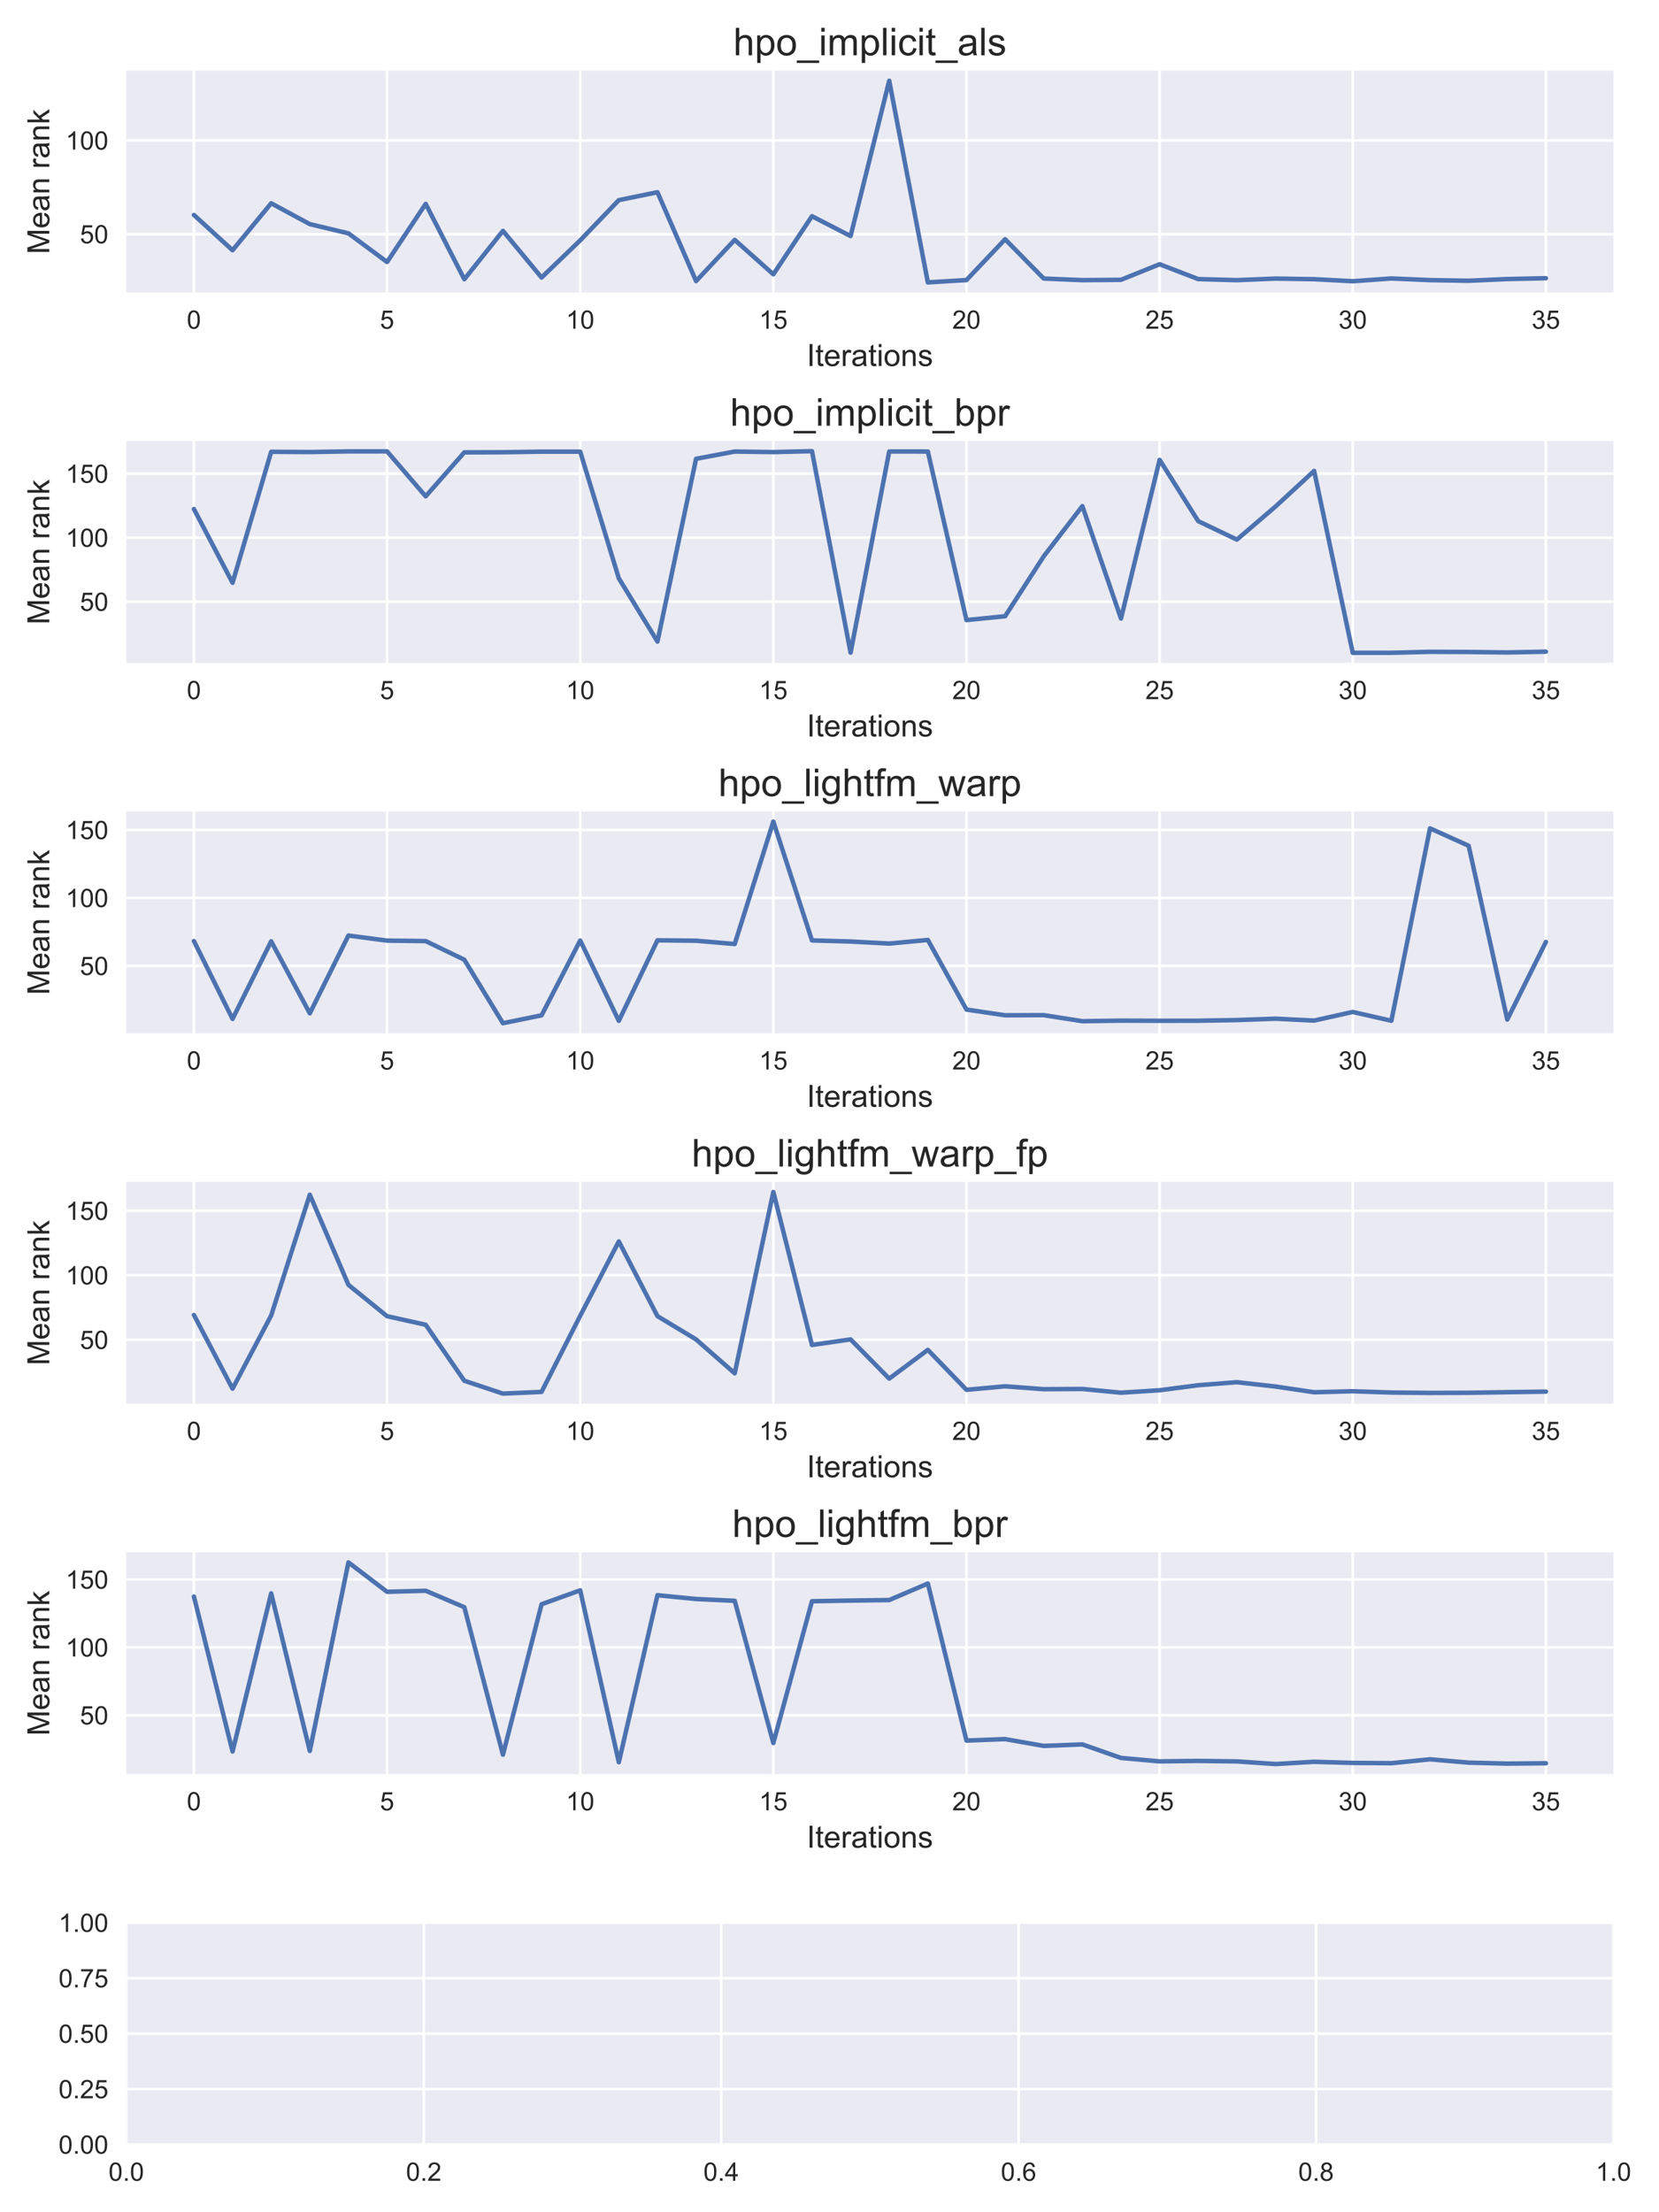 <?xml version="1.0" encoding="utf-8" standalone="no"?>
<!DOCTYPE svg PUBLIC "-//W3C//DTD SVG 1.1//EN"
  "http://www.w3.org/Graphics/SVG/1.1/DTD/svg11.dtd">
<!-- Created with matplotlib (https://matplotlib.org/) -->
<svg height="864pt" version="1.1" viewBox="0 0 648 864" width="648pt" xmlns="http://www.w3.org/2000/svg" xmlns:xlink="http://www.w3.org/1999/xlink">
 <defs>
  <style type="text/css">*{stroke-linecap:butt;stroke-linejoin:round;}</style>
 </defs>
 <g id="figure_1">
  <g id="patch_1">
   <path d="M 0 864 
L 648 864 
L 648 0 
L 0 0 
z
" style="fill:#ffffff;"/>
  </g>
  <g id="axes_1">
   <g id="patch_2">
    <path d="M 49.34 114.227 
L 630.225 114.227 
L 630.225 27.6 
L 49.34 27.6 
z
" style="fill:#eaeaf2;"/>
   </g>
   <g id="matplotlib.axis_1">
    <g id="xtick_1">
     <g id="line2d_1">
      <path clip-path="url(#pc21d4ffd97)" d="M 75.744 114.227 
L 75.744 27.6 
" style="fill:none;stroke:#ffffff;stroke-linecap:round;"/>
     </g>
     <g id="line2d_2"/>
     <g id="text_1">
      <!-- 0 -->
      <g style="fill:#262626;" transform="translate(72.963 128.384)scale(0.1 -0.1)">
       <defs>
        <path d="M 4.156 35.297 
Q 4.156 48 6.766 55.734 
Q 9.375 63.484 14.516 67.672 
Q 19.672 71.875 27.484 71.875 
Q 33.25 71.875 37.594 69.547 
Q 41.938 67.234 44.766 62.859 
Q 47.609 58.5 49.219 52.219 
Q 50.828 45.953 50.828 35.297 
Q 50.828 22.703 48.234 14.969 
Q 45.656 7.234 40.5 3 
Q 35.359 -1.219 27.484 -1.219 
Q 17.141 -1.219 11.234 6.203 
Q 4.156 15.141 4.156 35.297 
z
M 13.188 35.297 
Q 13.188 17.672 17.312 11.828 
Q 21.438 6 27.484 6 
Q 33.547 6 37.672 11.859 
Q 41.797 17.719 41.797 35.297 
Q 41.797 52.984 37.672 58.781 
Q 33.547 64.594 27.391 64.594 
Q 21.344 64.594 17.719 59.469 
Q 13.188 52.938 13.188 35.297 
z
" id="ArialMT-48"/>
       </defs>
       <use xlink:href="#ArialMT-48"/>
      </g>
     </g>
    </g>
    <g id="xtick_2">
     <g id="line2d_3">
      <path clip-path="url(#pc21d4ffd97)" d="M 151.183 114.227 
L 151.183 27.6 
" style="fill:none;stroke:#ffffff;stroke-linecap:round;"/>
     </g>
     <g id="line2d_4"/>
     <g id="text_2">
      <!-- 5 -->
      <g style="fill:#262626;" transform="translate(148.403 128.384)scale(0.1 -0.1)">
       <defs>
        <path d="M 4.156 18.75 
L 13.375 19.531 
Q 14.406 12.797 18.141 9.391 
Q 21.875 6 27.156 6 
Q 33.5 6 37.891 10.781 
Q 42.281 15.578 42.281 23.484 
Q 42.281 31 38.062 35.344 
Q 33.844 39.703 27 39.703 
Q 22.75 39.703 19.328 37.766 
Q 15.922 35.844 13.969 32.766 
L 5.719 33.844 
L 12.641 70.609 
L 48.25 70.609 
L 48.25 62.203 
L 19.672 62.203 
L 15.828 42.969 
Q 22.266 47.469 29.344 47.469 
Q 38.719 47.469 45.156 40.969 
Q 51.609 34.469 51.609 24.266 
Q 51.609 14.547 45.953 7.469 
Q 39.062 -1.219 27.156 -1.219 
Q 17.391 -1.219 11.203 4.25 
Q 5.031 9.719 4.156 18.75 
z
" id="ArialMT-53"/>
       </defs>
       <use xlink:href="#ArialMT-53"/>
      </g>
     </g>
    </g>
    <g id="xtick_3">
     <g id="line2d_5">
      <path clip-path="url(#pc21d4ffd97)" d="M 226.623 114.227 
L 226.623 27.6 
" style="fill:none;stroke:#ffffff;stroke-linecap:round;"/>
     </g>
     <g id="line2d_6"/>
     <g id="text_3">
      <!-- 10 -->
      <g style="fill:#262626;" transform="translate(221.062 128.384)scale(0.1 -0.1)">
       <defs>
        <path d="M 37.25 0 
L 28.469 0 
L 28.469 56 
Q 25.297 52.984 20.141 49.953 
Q 14.984 46.922 10.891 45.406 
L 10.891 53.906 
Q 18.266 57.375 23.781 62.297 
Q 29.297 67.234 31.594 71.875 
L 37.25 71.875 
z
" id="ArialMT-49"/>
       </defs>
       <use xlink:href="#ArialMT-49"/>
       <use x="55.615" xlink:href="#ArialMT-48"/>
      </g>
     </g>
    </g>
    <g id="xtick_4">
     <g id="line2d_7">
      <path clip-path="url(#pc21d4ffd97)" d="M 302.063 114.227 
L 302.063 27.6 
" style="fill:none;stroke:#ffffff;stroke-linecap:round;"/>
     </g>
     <g id="line2d_8"/>
     <g id="text_4">
      <!-- 15 -->
      <g style="fill:#262626;" transform="translate(296.502 128.384)scale(0.1 -0.1)">
       <use xlink:href="#ArialMT-49"/>
       <use x="55.615" xlink:href="#ArialMT-53"/>
      </g>
     </g>
    </g>
    <g id="xtick_5">
     <g id="line2d_9">
      <path clip-path="url(#pc21d4ffd97)" d="M 377.502 114.227 
L 377.502 27.6 
" style="fill:none;stroke:#ffffff;stroke-linecap:round;"/>
     </g>
     <g id="line2d_10"/>
     <g id="text_5">
      <!-- 20 -->
      <g style="fill:#262626;" transform="translate(371.941 128.384)scale(0.1 -0.1)">
       <defs>
        <path d="M 50.344 8.453 
L 50.344 0 
L 3.031 0 
Q 2.938 3.172 4.047 6.109 
Q 5.859 10.938 9.828 15.625 
Q 13.812 20.312 21.344 26.469 
Q 33.016 36.031 37.109 41.625 
Q 41.219 47.219 41.219 52.203 
Q 41.219 57.422 37.469 61 
Q 33.734 64.594 27.734 64.594 
Q 21.391 64.594 17.578 60.781 
Q 13.766 56.984 13.719 50.25 
L 4.688 51.172 
Q 5.609 61.281 11.656 66.578 
Q 17.719 71.875 27.938 71.875 
Q 38.234 71.875 44.234 66.156 
Q 50.25 60.453 50.25 52 
Q 50.25 47.703 48.484 43.547 
Q 46.734 39.406 42.656 34.812 
Q 38.578 30.219 29.109 22.219 
Q 21.188 15.578 18.938 13.203 
Q 16.703 10.844 15.234 8.453 
z
" id="ArialMT-50"/>
       </defs>
       <use xlink:href="#ArialMT-50"/>
       <use x="55.615" xlink:href="#ArialMT-48"/>
      </g>
     </g>
    </g>
    <g id="xtick_6">
     <g id="line2d_11">
      <path clip-path="url(#pc21d4ffd97)" d="M 452.942 114.227 
L 452.942 27.6 
" style="fill:none;stroke:#ffffff;stroke-linecap:round;"/>
     </g>
     <g id="line2d_12"/>
     <g id="text_6">
      <!-- 25 -->
      <g style="fill:#262626;" transform="translate(447.381 128.384)scale(0.1 -0.1)">
       <use xlink:href="#ArialMT-50"/>
       <use x="55.615" xlink:href="#ArialMT-53"/>
      </g>
     </g>
    </g>
    <g id="xtick_7">
     <g id="line2d_13">
      <path clip-path="url(#pc21d4ffd97)" d="M 528.382 114.227 
L 528.382 27.6 
" style="fill:none;stroke:#ffffff;stroke-linecap:round;"/>
     </g>
     <g id="line2d_14"/>
     <g id="text_7">
      <!-- 30 -->
      <g style="fill:#262626;" transform="translate(522.821 128.384)scale(0.1 -0.1)">
       <defs>
        <path d="M 4.203 18.891 
L 12.984 20.062 
Q 14.5 12.594 18.141 9.297 
Q 21.781 6 27 6 
Q 33.203 6 37.469 10.297 
Q 41.75 14.594 41.75 20.953 
Q 41.75 27 37.797 30.922 
Q 33.844 34.859 27.734 34.859 
Q 25.25 34.859 21.531 33.891 
L 22.516 41.609 
Q 23.391 41.5 23.922 41.5 
Q 29.547 41.5 34.031 44.422 
Q 38.531 47.359 38.531 53.469 
Q 38.531 58.297 35.25 61.469 
Q 31.984 64.656 26.812 64.656 
Q 21.688 64.656 18.266 61.422 
Q 14.844 58.203 13.875 51.766 
L 5.078 53.328 
Q 6.688 62.156 12.391 67.016 
Q 18.109 71.875 26.609 71.875 
Q 32.469 71.875 37.391 69.359 
Q 42.328 66.844 44.938 62.5 
Q 47.562 58.156 47.562 53.266 
Q 47.562 48.641 45.062 44.828 
Q 42.578 41.016 37.703 38.766 
Q 44.047 37.312 47.562 32.688 
Q 51.078 28.078 51.078 21.141 
Q 51.078 11.766 44.234 5.25 
Q 37.406 -1.266 26.953 -1.266 
Q 17.531 -1.266 11.297 4.344 
Q 5.078 9.969 4.203 18.891 
z
" id="ArialMT-51"/>
       </defs>
       <use xlink:href="#ArialMT-51"/>
       <use x="55.615" xlink:href="#ArialMT-48"/>
      </g>
     </g>
    </g>
    <g id="xtick_8">
     <g id="line2d_15">
      <path clip-path="url(#pc21d4ffd97)" d="M 603.821 114.227 
L 603.821 27.6 
" style="fill:none;stroke:#ffffff;stroke-linecap:round;"/>
     </g>
     <g id="line2d_16"/>
     <g id="text_8">
      <!-- 35 -->
      <g style="fill:#262626;" transform="translate(598.26 128.384)scale(0.1 -0.1)">
       <use xlink:href="#ArialMT-51"/>
       <use x="55.615" xlink:href="#ArialMT-53"/>
      </g>
     </g>
    </g>
    <g id="text_9">
     <!-- Iterations -->
     <g style="fill:#262626;" transform="translate(315.105 142.961)scale(0.12 -0.12)">
      <defs>
       <path d="M 9.328 0 
L 9.328 71.578 
L 18.797 71.578 
L 18.797 0 
z
" id="ArialMT-73"/>
       <path d="M 25.781 7.859 
L 27.047 0.094 
Q 23.344 -0.688 20.406 -0.688 
Q 15.625 -0.688 12.984 0.828 
Q 10.359 2.344 9.281 4.812 
Q 8.203 7.281 8.203 15.188 
L 8.203 45.016 
L 1.766 45.016 
L 1.766 51.859 
L 8.203 51.859 
L 8.203 64.703 
L 16.938 69.969 
L 16.938 51.859 
L 25.781 51.859 
L 25.781 45.016 
L 16.938 45.016 
L 16.938 14.703 
Q 16.938 10.938 17.406 9.859 
Q 17.875 8.797 18.922 8.156 
Q 19.969 7.516 21.922 7.516 
Q 23.391 7.516 25.781 7.859 
z
" id="ArialMT-116"/>
       <path d="M 42.094 16.703 
L 51.172 15.578 
Q 49.031 7.625 43.219 3.219 
Q 37.406 -1.172 28.375 -1.172 
Q 17 -1.172 10.328 5.828 
Q 3.656 12.844 3.656 25.484 
Q 3.656 38.578 10.391 45.797 
Q 17.141 53.031 27.875 53.031 
Q 38.281 53.031 44.875 45.953 
Q 51.469 38.875 51.469 26.031 
Q 51.469 25.25 51.422 23.688 
L 12.75 23.688 
Q 13.234 15.141 17.578 10.594 
Q 21.922 6.062 28.422 6.062 
Q 33.25 6.062 36.672 8.594 
Q 40.094 11.141 42.094 16.703 
z
M 13.234 30.906 
L 42.188 30.906 
Q 41.609 37.453 38.875 40.719 
Q 34.672 45.797 27.984 45.797 
Q 21.922 45.797 17.797 41.75 
Q 13.672 37.703 13.234 30.906 
z
" id="ArialMT-101"/>
       <path d="M 6.5 0 
L 6.5 51.859 
L 14.406 51.859 
L 14.406 44 
Q 17.438 49.516 20 51.266 
Q 22.562 53.031 25.641 53.031 
Q 30.078 53.031 34.672 50.203 
L 31.641 42.047 
Q 28.422 43.953 25.203 43.953 
Q 22.312 43.953 20.016 42.219 
Q 17.719 40.484 16.75 37.406 
Q 15.281 32.719 15.281 27.156 
L 15.281 0 
z
" id="ArialMT-114"/>
       <path d="M 40.438 6.391 
Q 35.547 2.25 31.031 0.531 
Q 26.516 -1.172 21.344 -1.172 
Q 12.797 -1.172 8.203 3 
Q 3.609 7.172 3.609 13.672 
Q 3.609 17.484 5.344 20.625 
Q 7.078 23.781 9.891 25.688 
Q 12.703 27.594 16.219 28.562 
Q 18.797 29.25 24.031 29.891 
Q 34.672 31.156 39.703 32.906 
Q 39.75 34.719 39.75 35.203 
Q 39.75 40.578 37.25 42.781 
Q 33.891 45.75 27.25 45.75 
Q 21.047 45.75 18.094 43.578 
Q 15.141 41.406 13.719 35.891 
L 5.125 37.062 
Q 6.297 42.578 8.984 45.969 
Q 11.672 49.359 16.75 51.188 
Q 21.828 53.031 28.516 53.031 
Q 35.156 53.031 39.297 51.469 
Q 43.453 49.906 45.406 47.531 
Q 47.359 45.172 48.141 41.547 
Q 48.578 39.312 48.578 33.453 
L 48.578 21.734 
Q 48.578 9.469 49.141 6.219 
Q 49.703 2.984 51.375 0 
L 42.188 0 
Q 40.828 2.734 40.438 6.391 
z
M 39.703 26.031 
Q 34.906 24.078 25.344 22.703 
Q 19.922 21.922 17.672 20.938 
Q 15.438 19.969 14.203 18.094 
Q 12.984 16.219 12.984 13.922 
Q 12.984 10.406 15.641 8.062 
Q 18.312 5.719 23.438 5.719 
Q 28.516 5.719 32.469 7.938 
Q 36.422 10.156 38.281 14.016 
Q 39.703 17 39.703 22.797 
z
" id="ArialMT-97"/>
       <path d="M 6.641 61.469 
L 6.641 71.578 
L 15.438 71.578 
L 15.438 61.469 
z
M 6.641 0 
L 6.641 51.859 
L 15.438 51.859 
L 15.438 0 
z
" id="ArialMT-105"/>
       <path d="M 3.328 25.922 
Q 3.328 40.328 11.328 47.266 
Q 18.016 53.031 27.641 53.031 
Q 38.328 53.031 45.109 46.016 
Q 51.906 39.016 51.906 26.656 
Q 51.906 16.656 48.906 10.906 
Q 45.906 5.172 40.156 2 
Q 34.422 -1.172 27.641 -1.172 
Q 16.75 -1.172 10.031 5.812 
Q 3.328 12.797 3.328 25.922 
z
M 12.359 25.922 
Q 12.359 15.969 16.703 11.016 
Q 21.047 6.062 27.641 6.062 
Q 34.188 6.062 38.531 11.031 
Q 42.875 16.016 42.875 26.219 
Q 42.875 35.844 38.5 40.797 
Q 34.125 45.75 27.641 45.75 
Q 21.047 45.75 16.703 40.812 
Q 12.359 35.891 12.359 25.922 
z
" id="ArialMT-111"/>
       <path d="M 6.594 0 
L 6.594 51.859 
L 14.5 51.859 
L 14.5 44.484 
Q 20.219 53.031 31 53.031 
Q 35.688 53.031 39.625 51.344 
Q 43.562 49.656 45.516 46.922 
Q 47.469 44.188 48.25 40.438 
Q 48.734 37.984 48.734 31.891 
L 48.734 0 
L 39.938 0 
L 39.938 31.547 
Q 39.938 36.922 38.906 39.578 
Q 37.891 42.234 35.281 43.812 
Q 32.672 45.406 29.156 45.406 
Q 23.531 45.406 19.453 41.844 
Q 15.375 38.281 15.375 28.328 
L 15.375 0 
z
" id="ArialMT-110"/>
       <path d="M 3.078 15.484 
L 11.766 16.844 
Q 12.5 11.625 15.844 8.844 
Q 19.188 6.062 25.203 6.062 
Q 31.25 6.062 34.172 8.516 
Q 37.109 10.984 37.109 14.312 
Q 37.109 17.281 34.516 19 
Q 32.719 20.172 25.531 21.969 
Q 15.875 24.422 12.141 26.203 
Q 8.406 27.984 6.469 31.125 
Q 4.547 34.281 4.547 38.094 
Q 4.547 41.547 6.125 44.5 
Q 7.719 47.469 10.453 49.422 
Q 12.5 50.922 16.031 51.969 
Q 19.578 53.031 23.641 53.031 
Q 29.734 53.031 34.344 51.266 
Q 38.969 49.516 41.156 46.5 
Q 43.359 43.5 44.188 38.484 
L 35.594 37.312 
Q 35.016 41.312 32.203 43.547 
Q 29.391 45.797 24.266 45.797 
Q 18.219 45.797 15.625 43.797 
Q 13.031 41.797 13.031 39.109 
Q 13.031 37.406 14.109 36.031 
Q 15.188 34.625 17.484 33.688 
Q 18.797 33.203 25.25 31.453 
Q 34.578 28.953 38.25 27.359 
Q 41.938 25.781 44.031 22.75 
Q 46.141 19.734 46.141 15.234 
Q 46.141 10.844 43.578 6.953 
Q 41.016 3.078 36.172 0.953 
Q 31.344 -1.172 25.25 -1.172 
Q 15.141 -1.172 9.844 3.031 
Q 4.547 7.234 3.078 15.484 
z
" id="ArialMT-115"/>
      </defs>
      <use xlink:href="#ArialMT-73"/>
      <use x="27.783" xlink:href="#ArialMT-116"/>
      <use x="55.566" xlink:href="#ArialMT-101"/>
      <use x="111.182" xlink:href="#ArialMT-114"/>
      <use x="144.482" xlink:href="#ArialMT-97"/>
      <use x="200.098" xlink:href="#ArialMT-116"/>
      <use x="227.881" xlink:href="#ArialMT-105"/>
      <use x="250.098" xlink:href="#ArialMT-111"/>
      <use x="305.713" xlink:href="#ArialMT-110"/>
      <use x="361.328" xlink:href="#ArialMT-115"/>
     </g>
    </g>
   </g>
   <g id="matplotlib.axis_2">
    <g id="ytick_1">
     <g id="line2d_17">
      <path clip-path="url(#pc21d4ffd97)" d="M 49.34 91.463 
L 630.225 91.463 
" style="fill:none;stroke:#ffffff;stroke-linecap:round;"/>
     </g>
     <g id="line2d_18"/>
     <g id="text_10">
      <!-- 50 -->
      <g style="fill:#262626;" transform="translate(31.218 95.042)scale(0.1 -0.1)">
       <use xlink:href="#ArialMT-53"/>
       <use x="55.615" xlink:href="#ArialMT-48"/>
      </g>
     </g>
    </g>
    <g id="ytick_2">
     <g id="line2d_19">
      <path clip-path="url(#pc21d4ffd97)" d="M 49.34 54.849 
L 630.225 54.849 
" style="fill:none;stroke:#ffffff;stroke-linecap:round;"/>
     </g>
     <g id="line2d_20"/>
     <g id="text_11">
      <!-- 100 -->
      <g style="fill:#262626;" transform="translate(25.657 58.428)scale(0.1 -0.1)">
       <use xlink:href="#ArialMT-49"/>
       <use x="55.615" xlink:href="#ArialMT-48"/>
       <use x="111.23" xlink:href="#ArialMT-48"/>
      </g>
     </g>
    </g>
    <g id="text_12">
     <!-- Mean rank -->
     <g style="fill:#262626;" transform="translate(19.272 99.259)rotate(-90)scale(0.12 -0.12)">
      <defs>
       <path d="M 7.422 0 
L 7.422 71.578 
L 21.688 71.578 
L 38.625 20.906 
Q 40.969 13.812 42.047 10.297 
Q 43.266 14.203 45.844 21.781 
L 62.984 71.578 
L 75.734 71.578 
L 75.734 0 
L 66.609 0 
L 66.609 59.906 
L 45.797 0 
L 37.25 0 
L 16.547 60.938 
L 16.547 0 
z
" id="ArialMT-77"/>
       <path id="ArialMT-32"/>
       <path d="M 6.641 0 
L 6.641 71.578 
L 15.438 71.578 
L 15.438 30.766 
L 36.234 51.859 
L 47.609 51.859 
L 27.781 32.625 
L 49.609 0 
L 38.766 0 
L 21.625 26.516 
L 15.438 20.562 
L 15.438 0 
z
" id="ArialMT-107"/>
      </defs>
      <use xlink:href="#ArialMT-77"/>
      <use x="83.301" xlink:href="#ArialMT-101"/>
      <use x="138.916" xlink:href="#ArialMT-97"/>
      <use x="194.531" xlink:href="#ArialMT-110"/>
      <use x="250.146" xlink:href="#ArialMT-32"/>
      <use x="277.93" xlink:href="#ArialMT-114"/>
      <use x="311.23" xlink:href="#ArialMT-97"/>
      <use x="366.846" xlink:href="#ArialMT-110"/>
      <use x="422.461" xlink:href="#ArialMT-107"/>
     </g>
    </g>
   </g>
   <g id="line2d_21">
    <path clip-path="url(#pc21d4ffd97)" d="M 75.744 83.956 
L 90.832 97.737 
L 105.92 79.391 
L 121.008 87.534 
L 136.096 91.137 
L 151.183 102.328 
L 166.271 79.62 
L 181.359 109.073 
L 196.447 90.17 
L 211.535 108.388 
L 226.623 93.87 
L 241.711 78.161 
L 256.799 75.075 
L 271.887 109.77 
L 286.975 93.69 
L 302.063 107.135 
L 317.151 84.44 
L 332.239 92.194 
L 347.326 31.538 
L 362.414 110.289 
L 377.502 109.376 
L 392.59 93.444 
L 407.678 108.791 
L 422.766 109.411 
L 437.854 109.288 
L 452.942 103.199 
L 468.03 109.001 
L 483.118 109.416 
L 498.206 108.803 
L 513.294 109.04 
L 528.382 109.834 
L 543.469 108.755 
L 558.557 109.403 
L 573.645 109.655 
L 588.733 108.983 
L 603.821 108.662 
" style="fill:none;stroke:#4c72b0;stroke-linecap:round;stroke-width:1.75;"/>
   </g>
   <g id="patch_3">
    <path d="M 49.34 114.227 
L 49.34 27.6 
" style="fill:none;"/>
   </g>
   <g id="patch_4">
    <path d="M 630.225 114.227 
L 630.225 27.6 
" style="fill:none;"/>
   </g>
   <g id="patch_5">
    <path d="M 49.34 114.227 
L 630.225 114.227 
" style="fill:none;"/>
   </g>
   <g id="patch_6">
    <path d="M 49.34 27.6 
L 630.225 27.6 
" style="fill:none;"/>
   </g>
   <g id="text_13">
    <!-- hpo_implicit_als -->
    <g style="fill:#262626;" transform="translate(286.425 21.6)scale(0.15 -0.15)">
     <defs>
      <path d="M 6.594 0 
L 6.594 71.578 
L 15.375 71.578 
L 15.375 45.906 
Q 21.531 53.031 30.906 53.031 
Q 36.672 53.031 40.922 50.75 
Q 45.172 48.484 47 44.484 
Q 48.828 40.484 48.828 32.859 
L 48.828 0 
L 40.047 0 
L 40.047 32.859 
Q 40.047 39.453 37.188 42.453 
Q 34.328 45.453 29.109 45.453 
Q 25.203 45.453 21.75 43.422 
Q 18.312 41.406 16.844 37.938 
Q 15.375 34.469 15.375 28.375 
L 15.375 0 
z
" id="ArialMT-104"/>
      <path d="M 6.594 -19.875 
L 6.594 51.859 
L 14.594 51.859 
L 14.594 45.125 
Q 17.438 49.078 21 51.047 
Q 24.562 53.031 29.641 53.031 
Q 36.281 53.031 41.359 49.609 
Q 46.438 46.188 49.016 39.953 
Q 51.609 33.734 51.609 26.312 
Q 51.609 18.359 48.75 11.984 
Q 45.906 5.609 40.453 2.219 
Q 35.016 -1.172 29 -1.172 
Q 24.609 -1.172 21.109 0.688 
Q 17.625 2.547 15.375 5.375 
L 15.375 -19.875 
z
M 14.547 25.641 
Q 14.547 15.625 18.594 10.844 
Q 22.656 6.062 28.422 6.062 
Q 34.281 6.062 38.453 11.016 
Q 42.625 15.969 42.625 26.375 
Q 42.625 36.281 38.547 41.203 
Q 34.469 46.141 28.812 46.141 
Q 23.188 46.141 18.859 40.891 
Q 14.547 35.641 14.547 25.641 
z
" id="ArialMT-112"/>
      <path d="M -1.516 -19.875 
L -1.516 -13.531 
L 56.734 -13.531 
L 56.734 -19.875 
z
" id="ArialMT-95"/>
      <path d="M 6.594 0 
L 6.594 51.859 
L 14.453 51.859 
L 14.453 44.578 
Q 16.891 48.391 20.938 50.703 
Q 25 53.031 30.172 53.031 
Q 35.938 53.031 39.625 50.641 
Q 43.312 48.25 44.828 43.953 
Q 50.984 53.031 60.844 53.031 
Q 68.562 53.031 72.703 48.75 
Q 76.859 44.484 76.859 35.594 
L 76.859 0 
L 68.109 0 
L 68.109 32.672 
Q 68.109 37.938 67.25 40.25 
Q 66.406 42.578 64.156 43.984 
Q 61.922 45.406 58.891 45.406 
Q 53.422 45.406 49.797 41.766 
Q 46.188 38.141 46.188 30.125 
L 46.188 0 
L 37.406 0 
L 37.406 33.688 
Q 37.406 39.547 35.25 42.469 
Q 33.109 45.406 28.219 45.406 
Q 24.516 45.406 21.359 43.453 
Q 18.219 41.5 16.797 37.734 
Q 15.375 33.984 15.375 26.906 
L 15.375 0 
z
" id="ArialMT-109"/>
      <path d="M 6.391 0 
L 6.391 71.578 
L 15.188 71.578 
L 15.188 0 
z
" id="ArialMT-108"/>
      <path d="M 40.438 19 
L 49.078 17.875 
Q 47.656 8.938 41.812 3.875 
Q 35.984 -1.172 27.484 -1.172 
Q 16.844 -1.172 10.375 5.781 
Q 3.906 12.75 3.906 25.734 
Q 3.906 34.125 6.688 40.422 
Q 9.469 46.734 15.156 49.875 
Q 20.844 53.031 27.547 53.031 
Q 35.984 53.031 41.359 48.75 
Q 46.734 44.484 48.25 36.625 
L 39.703 35.297 
Q 38.484 40.531 35.375 43.156 
Q 32.281 45.797 27.875 45.797 
Q 21.234 45.797 17.078 41.031 
Q 12.938 36.281 12.938 25.984 
Q 12.938 15.531 16.938 10.797 
Q 20.953 6.062 27.391 6.062 
Q 32.562 6.062 36.031 9.234 
Q 39.5 12.406 40.438 19 
z
" id="ArialMT-99"/>
     </defs>
     <use xlink:href="#ArialMT-104"/>
     <use x="55.615" xlink:href="#ArialMT-112"/>
     <use x="111.23" xlink:href="#ArialMT-111"/>
     <use x="166.846" xlink:href="#ArialMT-95"/>
     <use x="222.461" xlink:href="#ArialMT-105"/>
     <use x="244.678" xlink:href="#ArialMT-109"/>
     <use x="327.979" xlink:href="#ArialMT-112"/>
     <use x="383.594" xlink:href="#ArialMT-108"/>
     <use x="405.811" xlink:href="#ArialMT-105"/>
     <use x="428.027" xlink:href="#ArialMT-99"/>
     <use x="478.027" xlink:href="#ArialMT-105"/>
     <use x="500.244" xlink:href="#ArialMT-116"/>
     <use x="528.027" xlink:href="#ArialMT-95"/>
     <use x="583.643" xlink:href="#ArialMT-97"/>
     <use x="639.258" xlink:href="#ArialMT-108"/>
     <use x="661.475" xlink:href="#ArialMT-115"/>
    </g>
   </g>
  </g>
  <g id="axes_2">
   <g id="patch_7">
    <path d="M 49.34 258.893 
L 630.225 258.893 
L 630.225 172.267 
L 49.34 172.267 
z
" style="fill:#eaeaf2;"/>
   </g>
   <g id="matplotlib.axis_3">
    <g id="xtick_9">
     <g id="line2d_22">
      <path clip-path="url(#pf39a5339c8)" d="M 75.744 258.893 
L 75.744 172.267 
" style="fill:none;stroke:#ffffff;stroke-linecap:round;"/>
     </g>
     <g id="line2d_23"/>
     <g id="text_14">
      <!-- 0 -->
      <g style="fill:#262626;" transform="translate(72.963 273.051)scale(0.1 -0.1)">
       <use xlink:href="#ArialMT-48"/>
      </g>
     </g>
    </g>
    <g id="xtick_10">
     <g id="line2d_24">
      <path clip-path="url(#pf39a5339c8)" d="M 151.183 258.893 
L 151.183 172.267 
" style="fill:none;stroke:#ffffff;stroke-linecap:round;"/>
     </g>
     <g id="line2d_25"/>
     <g id="text_15">
      <!-- 5 -->
      <g style="fill:#262626;" transform="translate(148.403 273.051)scale(0.1 -0.1)">
       <use xlink:href="#ArialMT-53"/>
      </g>
     </g>
    </g>
    <g id="xtick_11">
     <g id="line2d_26">
      <path clip-path="url(#pf39a5339c8)" d="M 226.623 258.893 
L 226.623 172.267 
" style="fill:none;stroke:#ffffff;stroke-linecap:round;"/>
     </g>
     <g id="line2d_27"/>
     <g id="text_16">
      <!-- 10 -->
      <g style="fill:#262626;" transform="translate(221.062 273.051)scale(0.1 -0.1)">
       <use xlink:href="#ArialMT-49"/>
       <use x="55.615" xlink:href="#ArialMT-48"/>
      </g>
     </g>
    </g>
    <g id="xtick_12">
     <g id="line2d_28">
      <path clip-path="url(#pf39a5339c8)" d="M 302.063 258.893 
L 302.063 172.267 
" style="fill:none;stroke:#ffffff;stroke-linecap:round;"/>
     </g>
     <g id="line2d_29"/>
     <g id="text_17">
      <!-- 15 -->
      <g style="fill:#262626;" transform="translate(296.502 273.051)scale(0.1 -0.1)">
       <use xlink:href="#ArialMT-49"/>
       <use x="55.615" xlink:href="#ArialMT-53"/>
      </g>
     </g>
    </g>
    <g id="xtick_13">
     <g id="line2d_30">
      <path clip-path="url(#pf39a5339c8)" d="M 377.502 258.893 
L 377.502 172.267 
" style="fill:none;stroke:#ffffff;stroke-linecap:round;"/>
     </g>
     <g id="line2d_31"/>
     <g id="text_18">
      <!-- 20 -->
      <g style="fill:#262626;" transform="translate(371.941 273.051)scale(0.1 -0.1)">
       <use xlink:href="#ArialMT-50"/>
       <use x="55.615" xlink:href="#ArialMT-48"/>
      </g>
     </g>
    </g>
    <g id="xtick_14">
     <g id="line2d_32">
      <path clip-path="url(#pf39a5339c8)" d="M 452.942 258.893 
L 452.942 172.267 
" style="fill:none;stroke:#ffffff;stroke-linecap:round;"/>
     </g>
     <g id="line2d_33"/>
     <g id="text_19">
      <!-- 25 -->
      <g style="fill:#262626;" transform="translate(447.381 273.051)scale(0.1 -0.1)">
       <use xlink:href="#ArialMT-50"/>
       <use x="55.615" xlink:href="#ArialMT-53"/>
      </g>
     </g>
    </g>
    <g id="xtick_15">
     <g id="line2d_34">
      <path clip-path="url(#pf39a5339c8)" d="M 528.382 258.893 
L 528.382 172.267 
" style="fill:none;stroke:#ffffff;stroke-linecap:round;"/>
     </g>
     <g id="line2d_35"/>
     <g id="text_20">
      <!-- 30 -->
      <g style="fill:#262626;" transform="translate(522.821 273.051)scale(0.1 -0.1)">
       <use xlink:href="#ArialMT-51"/>
       <use x="55.615" xlink:href="#ArialMT-48"/>
      </g>
     </g>
    </g>
    <g id="xtick_16">
     <g id="line2d_36">
      <path clip-path="url(#pf39a5339c8)" d="M 603.821 258.893 
L 603.821 172.267 
" style="fill:none;stroke:#ffffff;stroke-linecap:round;"/>
     </g>
     <g id="line2d_37"/>
     <g id="text_21">
      <!-- 35 -->
      <g style="fill:#262626;" transform="translate(598.26 273.051)scale(0.1 -0.1)">
       <use xlink:href="#ArialMT-51"/>
       <use x="55.615" xlink:href="#ArialMT-53"/>
      </g>
     </g>
    </g>
    <g id="text_22">
     <!-- Iterations -->
     <g style="fill:#262626;" transform="translate(315.105 287.628)scale(0.12 -0.12)">
      <use xlink:href="#ArialMT-73"/>
      <use x="27.783" xlink:href="#ArialMT-116"/>
      <use x="55.566" xlink:href="#ArialMT-101"/>
      <use x="111.182" xlink:href="#ArialMT-114"/>
      <use x="144.482" xlink:href="#ArialMT-97"/>
      <use x="200.098" xlink:href="#ArialMT-116"/>
      <use x="227.881" xlink:href="#ArialMT-105"/>
      <use x="250.098" xlink:href="#ArialMT-111"/>
      <use x="305.713" xlink:href="#ArialMT-110"/>
      <use x="361.328" xlink:href="#ArialMT-115"/>
     </g>
    </g>
   </g>
   <g id="matplotlib.axis_4">
    <g id="ytick_3">
     <g id="line2d_38">
      <path clip-path="url(#pf39a5339c8)" d="M 49.34 234.983 
L 630.225 234.983 
" style="fill:none;stroke:#ffffff;stroke-linecap:round;"/>
     </g>
     <g id="line2d_39"/>
     <g id="text_23">
      <!-- 50 -->
      <g style="fill:#262626;" transform="translate(31.218 238.562)scale(0.1 -0.1)">
       <use xlink:href="#ArialMT-53"/>
       <use x="55.615" xlink:href="#ArialMT-48"/>
      </g>
     </g>
    </g>
    <g id="ytick_4">
     <g id="line2d_40">
      <path clip-path="url(#pf39a5339c8)" d="M 49.34 209.987 
L 630.225 209.987 
" style="fill:none;stroke:#ffffff;stroke-linecap:round;"/>
     </g>
     <g id="line2d_41"/>
     <g id="text_24">
      <!-- 100 -->
      <g style="fill:#262626;" transform="translate(25.657 213.565)scale(0.1 -0.1)">
       <use xlink:href="#ArialMT-49"/>
       <use x="55.615" xlink:href="#ArialMT-48"/>
       <use x="111.23" xlink:href="#ArialMT-48"/>
      </g>
     </g>
    </g>
    <g id="ytick_5">
     <g id="line2d_42">
      <path clip-path="url(#pf39a5339c8)" d="M 49.34 184.99 
L 630.225 184.99 
" style="fill:none;stroke:#ffffff;stroke-linecap:round;"/>
     </g>
     <g id="line2d_43"/>
     <g id="text_25">
      <!-- 150 -->
      <g style="fill:#262626;" transform="translate(25.657 188.569)scale(0.1 -0.1)">
       <use xlink:href="#ArialMT-49"/>
       <use x="55.615" xlink:href="#ArialMT-53"/>
       <use x="111.23" xlink:href="#ArialMT-48"/>
      </g>
     </g>
    </g>
    <g id="text_26">
     <!-- Mean rank -->
     <g style="fill:#262626;" transform="translate(19.272 243.925)rotate(-90)scale(0.12 -0.12)">
      <use xlink:href="#ArialMT-77"/>
      <use x="83.301" xlink:href="#ArialMT-101"/>
      <use x="138.916" xlink:href="#ArialMT-97"/>
      <use x="194.531" xlink:href="#ArialMT-110"/>
      <use x="250.146" xlink:href="#ArialMT-32"/>
      <use x="277.93" xlink:href="#ArialMT-114"/>
      <use x="311.23" xlink:href="#ArialMT-97"/>
      <use x="366.846" xlink:href="#ArialMT-110"/>
      <use x="422.461" xlink:href="#ArialMT-107"/>
     </g>
    </g>
   </g>
   <g id="line2d_44">
    <path clip-path="url(#pf39a5339c8)" d="M 75.744 198.81 
L 90.832 227.62 
L 105.92 176.459 
L 121.008 176.55 
L 136.096 176.292 
L 151.183 176.287 
L 166.271 193.841 
L 181.359 176.678 
L 196.447 176.628 
L 211.535 176.397 
L 226.623 176.399 
L 241.711 225.879 
L 256.799 250.557 
L 271.887 179.187 
L 286.975 176.358 
L 302.063 176.568 
L 317.151 176.204 
L 332.239 254.898 
L 347.326 176.328 
L 362.414 176.346 
L 377.502 242.177 
L 392.59 240.674 
L 407.678 217.268 
L 422.766 197.667 
L 437.854 241.579 
L 452.942 179.594 
L 468.03 203.544 
L 483.118 210.747 
L 498.206 197.833 
L 513.294 183.92 
L 528.382 254.956 
L 543.469 254.952 
L 558.557 254.574 
L 573.645 254.64 
L 588.733 254.819 
L 603.821 254.519 
" style="fill:none;stroke:#4c72b0;stroke-linecap:round;stroke-width:1.75;"/>
   </g>
   <g id="patch_8">
    <path d="M 49.34 258.893 
L 49.34 172.267 
" style="fill:none;"/>
   </g>
   <g id="patch_9">
    <path d="M 630.225 258.893 
L 630.225 172.267 
" style="fill:none;"/>
   </g>
   <g id="patch_10">
    <path d="M 49.34 258.893 
L 630.225 258.893 
" style="fill:none;"/>
   </g>
   <g id="patch_11">
    <path d="M 49.34 172.267 
L 630.225 172.267 
" style="fill:none;"/>
   </g>
   <g id="text_27">
    <!-- hpo_implicit_bpr -->
    <g style="fill:#262626;" transform="translate(285.173 166.267)scale(0.15 -0.15)">
     <defs>
      <path d="M 14.703 0 
L 6.547 0 
L 6.547 71.578 
L 15.328 71.578 
L 15.328 46.047 
Q 20.906 53.031 29.547 53.031 
Q 34.328 53.031 38.594 51.094 
Q 42.875 49.172 45.625 45.672 
Q 48.391 42.188 49.953 37.25 
Q 51.516 32.328 51.516 26.703 
Q 51.516 13.375 44.922 6.094 
Q 38.328 -1.172 29.109 -1.172 
Q 19.922 -1.172 14.703 6.5 
z
M 14.594 26.312 
Q 14.594 17 17.141 12.844 
Q 21.297 6.062 28.375 6.062 
Q 34.125 6.062 38.328 11.062 
Q 42.531 16.062 42.531 25.984 
Q 42.531 36.141 38.5 40.969 
Q 34.469 45.797 28.766 45.797 
Q 23 45.797 18.797 40.797 
Q 14.594 35.797 14.594 26.312 
z
" id="ArialMT-98"/>
     </defs>
     <use xlink:href="#ArialMT-104"/>
     <use x="55.615" xlink:href="#ArialMT-112"/>
     <use x="111.23" xlink:href="#ArialMT-111"/>
     <use x="166.846" xlink:href="#ArialMT-95"/>
     <use x="222.461" xlink:href="#ArialMT-105"/>
     <use x="244.678" xlink:href="#ArialMT-109"/>
     <use x="327.979" xlink:href="#ArialMT-112"/>
     <use x="383.594" xlink:href="#ArialMT-108"/>
     <use x="405.811" xlink:href="#ArialMT-105"/>
     <use x="428.027" xlink:href="#ArialMT-99"/>
     <use x="478.027" xlink:href="#ArialMT-105"/>
     <use x="500.244" xlink:href="#ArialMT-116"/>
     <use x="528.027" xlink:href="#ArialMT-95"/>
     <use x="583.643" xlink:href="#ArialMT-98"/>
     <use x="639.258" xlink:href="#ArialMT-112"/>
     <use x="694.873" xlink:href="#ArialMT-114"/>
    </g>
   </g>
  </g>
  <g id="axes_3">
   <g id="patch_12">
    <path d="M 49.34 403.56 
L 630.225 403.56 
L 630.225 316.933 
L 49.34 316.933 
z
" style="fill:#eaeaf2;"/>
   </g>
   <g id="matplotlib.axis_5">
    <g id="xtick_17">
     <g id="line2d_45">
      <path clip-path="url(#p04523cca67)" d="M 75.744 403.56 
L 75.744 316.933 
" style="fill:none;stroke:#ffffff;stroke-linecap:round;"/>
     </g>
     <g id="line2d_46"/>
     <g id="text_28">
      <!-- 0 -->
      <g style="fill:#262626;" transform="translate(72.963 417.718)scale(0.1 -0.1)">
       <use xlink:href="#ArialMT-48"/>
      </g>
     </g>
    </g>
    <g id="xtick_18">
     <g id="line2d_47">
      <path clip-path="url(#p04523cca67)" d="M 151.183 403.56 
L 151.183 316.933 
" style="fill:none;stroke:#ffffff;stroke-linecap:round;"/>
     </g>
     <g id="line2d_48"/>
     <g id="text_29">
      <!-- 5 -->
      <g style="fill:#262626;" transform="translate(148.403 417.718)scale(0.1 -0.1)">
       <use xlink:href="#ArialMT-53"/>
      </g>
     </g>
    </g>
    <g id="xtick_19">
     <g id="line2d_49">
      <path clip-path="url(#p04523cca67)" d="M 226.623 403.56 
L 226.623 316.933 
" style="fill:none;stroke:#ffffff;stroke-linecap:round;"/>
     </g>
     <g id="line2d_50"/>
     <g id="text_30">
      <!-- 10 -->
      <g style="fill:#262626;" transform="translate(221.062 417.718)scale(0.1 -0.1)">
       <use xlink:href="#ArialMT-49"/>
       <use x="55.615" xlink:href="#ArialMT-48"/>
      </g>
     </g>
    </g>
    <g id="xtick_20">
     <g id="line2d_51">
      <path clip-path="url(#p04523cca67)" d="M 302.063 403.56 
L 302.063 316.933 
" style="fill:none;stroke:#ffffff;stroke-linecap:round;"/>
     </g>
     <g id="line2d_52"/>
     <g id="text_31">
      <!-- 15 -->
      <g style="fill:#262626;" transform="translate(296.502 417.718)scale(0.1 -0.1)">
       <use xlink:href="#ArialMT-49"/>
       <use x="55.615" xlink:href="#ArialMT-53"/>
      </g>
     </g>
    </g>
    <g id="xtick_21">
     <g id="line2d_53">
      <path clip-path="url(#p04523cca67)" d="M 377.502 403.56 
L 377.502 316.933 
" style="fill:none;stroke:#ffffff;stroke-linecap:round;"/>
     </g>
     <g id="line2d_54"/>
     <g id="text_32">
      <!-- 20 -->
      <g style="fill:#262626;" transform="translate(371.941 417.718)scale(0.1 -0.1)">
       <use xlink:href="#ArialMT-50"/>
       <use x="55.615" xlink:href="#ArialMT-48"/>
      </g>
     </g>
    </g>
    <g id="xtick_22">
     <g id="line2d_55">
      <path clip-path="url(#p04523cca67)" d="M 452.942 403.56 
L 452.942 316.933 
" style="fill:none;stroke:#ffffff;stroke-linecap:round;"/>
     </g>
     <g id="line2d_56"/>
     <g id="text_33">
      <!-- 25 -->
      <g style="fill:#262626;" transform="translate(447.381 417.718)scale(0.1 -0.1)">
       <use xlink:href="#ArialMT-50"/>
       <use x="55.615" xlink:href="#ArialMT-53"/>
      </g>
     </g>
    </g>
    <g id="xtick_23">
     <g id="line2d_57">
      <path clip-path="url(#p04523cca67)" d="M 528.382 403.56 
L 528.382 316.933 
" style="fill:none;stroke:#ffffff;stroke-linecap:round;"/>
     </g>
     <g id="line2d_58"/>
     <g id="text_34">
      <!-- 30 -->
      <g style="fill:#262626;" transform="translate(522.821 417.718)scale(0.1 -0.1)">
       <use xlink:href="#ArialMT-51"/>
       <use x="55.615" xlink:href="#ArialMT-48"/>
      </g>
     </g>
    </g>
    <g id="xtick_24">
     <g id="line2d_59">
      <path clip-path="url(#p04523cca67)" d="M 603.821 403.56 
L 603.821 316.933 
" style="fill:none;stroke:#ffffff;stroke-linecap:round;"/>
     </g>
     <g id="line2d_60"/>
     <g id="text_35">
      <!-- 35 -->
      <g style="fill:#262626;" transform="translate(598.26 417.718)scale(0.1 -0.1)">
       <use xlink:href="#ArialMT-51"/>
       <use x="55.615" xlink:href="#ArialMT-53"/>
      </g>
     </g>
    </g>
    <g id="text_36">
     <!-- Iterations -->
     <g style="fill:#262626;" transform="translate(315.105 432.295)scale(0.12 -0.12)">
      <use xlink:href="#ArialMT-73"/>
      <use x="27.783" xlink:href="#ArialMT-116"/>
      <use x="55.566" xlink:href="#ArialMT-101"/>
      <use x="111.182" xlink:href="#ArialMT-114"/>
      <use x="144.482" xlink:href="#ArialMT-97"/>
      <use x="200.098" xlink:href="#ArialMT-116"/>
      <use x="227.881" xlink:href="#ArialMT-105"/>
      <use x="250.098" xlink:href="#ArialMT-111"/>
      <use x="305.713" xlink:href="#ArialMT-110"/>
      <use x="361.328" xlink:href="#ArialMT-115"/>
     </g>
    </g>
   </g>
   <g id="matplotlib.axis_6">
    <g id="ytick_6">
     <g id="line2d_61">
      <path clip-path="url(#p04523cca67)" d="M 49.34 377.227 
L 630.225 377.227 
" style="fill:none;stroke:#ffffff;stroke-linecap:round;"/>
     </g>
     <g id="line2d_62"/>
     <g id="text_37">
      <!-- 50 -->
      <g style="fill:#262626;" transform="translate(31.218 380.806)scale(0.1 -0.1)">
       <use xlink:href="#ArialMT-53"/>
       <use x="55.615" xlink:href="#ArialMT-48"/>
      </g>
     </g>
    </g>
    <g id="ytick_7">
     <g id="line2d_63">
      <path clip-path="url(#p04523cca67)" d="M 49.34 350.685 
L 630.225 350.685 
" style="fill:none;stroke:#ffffff;stroke-linecap:round;"/>
     </g>
     <g id="line2d_64"/>
     <g id="text_38">
      <!-- 100 -->
      <g style="fill:#262626;" transform="translate(25.657 354.264)scale(0.1 -0.1)">
       <use xlink:href="#ArialMT-49"/>
       <use x="55.615" xlink:href="#ArialMT-48"/>
       <use x="111.23" xlink:href="#ArialMT-48"/>
      </g>
     </g>
    </g>
    <g id="ytick_8">
     <g id="line2d_65">
      <path clip-path="url(#p04523cca67)" d="M 49.34 324.144 
L 630.225 324.144 
" style="fill:none;stroke:#ffffff;stroke-linecap:round;"/>
     </g>
     <g id="line2d_66"/>
     <g id="text_39">
      <!-- 150 -->
      <g style="fill:#262626;" transform="translate(25.657 327.723)scale(0.1 -0.1)">
       <use xlink:href="#ArialMT-49"/>
       <use x="55.615" xlink:href="#ArialMT-53"/>
       <use x="111.23" xlink:href="#ArialMT-48"/>
      </g>
     </g>
    </g>
    <g id="text_40">
     <!-- Mean rank -->
     <g style="fill:#262626;" transform="translate(19.272 388.592)rotate(-90)scale(0.12 -0.12)">
      <use xlink:href="#ArialMT-77"/>
      <use x="83.301" xlink:href="#ArialMT-101"/>
      <use x="138.916" xlink:href="#ArialMT-97"/>
      <use x="194.531" xlink:href="#ArialMT-110"/>
      <use x="250.146" xlink:href="#ArialMT-32"/>
      <use x="277.93" xlink:href="#ArialMT-114"/>
      <use x="311.23" xlink:href="#ArialMT-97"/>
      <use x="366.846" xlink:href="#ArialMT-110"/>
      <use x="422.461" xlink:href="#ArialMT-107"/>
     </g>
    </g>
   </g>
   <g id="line2d_67">
    <path clip-path="url(#p04523cca67)" d="M 75.744 367.533 
L 90.832 397.953 
L 105.92 367.64 
L 121.008 395.771 
L 136.096 365.379 
L 151.183 367.366 
L 166.271 367.548 
L 181.359 374.828 
L 196.447 399.622 
L 211.535 396.544 
L 226.623 367.32 
L 241.711 398.705 
L 256.799 367.248 
L 271.887 367.405 
L 286.975 368.694 
L 302.063 320.871 
L 317.151 367.287 
L 332.239 367.718 
L 347.326 368.519 
L 362.414 367.102 
L 377.502 394.288 
L 392.59 396.528 
L 407.678 396.474 
L 422.766 398.836 
L 437.854 398.621 
L 452.942 398.674 
L 468.03 398.654 
L 483.118 398.4 
L 498.206 397.855 
L 513.294 398.598 
L 528.382 395.222 
L 543.469 398.669 
L 558.557 323.516 
L 573.645 330.322 
L 588.733 398.203 
L 603.821 367.888 
" style="fill:none;stroke:#4c72b0;stroke-linecap:round;stroke-width:1.75;"/>
   </g>
   <g id="patch_13">
    <path d="M 49.34 403.56 
L 49.34 316.933 
" style="fill:none;"/>
   </g>
   <g id="patch_14">
    <path d="M 630.225 403.56 
L 630.225 316.933 
" style="fill:none;"/>
   </g>
   <g id="patch_15">
    <path d="M 49.34 403.56 
L 630.225 403.56 
" style="fill:none;"/>
   </g>
   <g id="patch_16">
    <path d="M 49.34 316.933 
L 630.225 316.933 
" style="fill:none;"/>
   </g>
   <g id="text_41">
    <!-- hpo_lightfm_warp -->
    <g style="fill:#262626;" transform="translate(280.585 310.933)scale(0.15 -0.15)">
     <defs>
      <path d="M 4.984 -4.297 
L 13.531 -5.562 
Q 14.062 -9.516 16.5 -11.328 
Q 19.781 -13.766 25.438 -13.766 
Q 31.547 -13.766 34.859 -11.328 
Q 38.188 -8.891 39.359 -4.5 
Q 40.047 -1.812 39.984 6.781 
Q 34.234 0 25.641 0 
Q 14.938 0 9.078 7.719 
Q 3.219 15.438 3.219 26.219 
Q 3.219 33.641 5.906 39.906 
Q 8.594 46.188 13.688 49.609 
Q 18.797 53.031 25.688 53.031 
Q 34.859 53.031 40.828 45.609 
L 40.828 51.859 
L 48.922 51.859 
L 48.922 7.031 
Q 48.922 -5.078 46.453 -10.125 
Q 44 -15.188 38.641 -18.109 
Q 33.297 -21.047 25.484 -21.047 
Q 16.219 -21.047 10.5 -16.875 
Q 4.781 -12.703 4.984 -4.297 
z
M 12.25 26.859 
Q 12.25 16.656 16.297 11.969 
Q 20.359 7.281 26.469 7.281 
Q 32.516 7.281 36.609 11.938 
Q 40.719 16.609 40.719 26.562 
Q 40.719 36.078 36.5 40.906 
Q 32.281 45.75 26.312 45.75 
Q 20.453 45.75 16.344 40.984 
Q 12.25 36.234 12.25 26.859 
z
" id="ArialMT-103"/>
      <path d="M 8.688 0 
L 8.688 45.016 
L 0.922 45.016 
L 0.922 51.859 
L 8.688 51.859 
L 8.688 57.375 
Q 8.688 62.594 9.625 65.141 
Q 10.891 68.562 14.078 70.672 
Q 17.281 72.797 23.047 72.797 
Q 26.766 72.797 31.25 71.922 
L 29.938 64.266 
Q 27.203 64.75 24.75 64.75 
Q 20.75 64.75 19.094 63.031 
Q 17.438 61.328 17.438 56.641 
L 17.438 51.859 
L 27.547 51.859 
L 27.547 45.016 
L 17.438 45.016 
L 17.438 0 
z
" id="ArialMT-102"/>
      <path d="M 16.156 0 
L 0.297 51.859 
L 9.375 51.859 
L 17.625 21.922 
L 20.703 10.797 
Q 20.906 11.625 23.391 21.484 
L 31.641 51.859 
L 40.672 51.859 
L 48.438 21.781 
L 51.031 11.859 
L 54 21.875 
L 62.891 51.859 
L 71.438 51.859 
L 55.219 0 
L 46.094 0 
L 37.844 31.062 
L 35.844 39.891 
L 25.344 0 
z
" id="ArialMT-119"/>
     </defs>
     <use xlink:href="#ArialMT-104"/>
     <use x="55.615" xlink:href="#ArialMT-112"/>
     <use x="111.23" xlink:href="#ArialMT-111"/>
     <use x="166.846" xlink:href="#ArialMT-95"/>
     <use x="222.461" xlink:href="#ArialMT-108"/>
     <use x="244.678" xlink:href="#ArialMT-105"/>
     <use x="266.895" xlink:href="#ArialMT-103"/>
     <use x="322.51" xlink:href="#ArialMT-104"/>
     <use x="378.125" xlink:href="#ArialMT-116"/>
     <use x="405.908" xlink:href="#ArialMT-102"/>
     <use x="433.691" xlink:href="#ArialMT-109"/>
     <use x="516.992" xlink:href="#ArialMT-95"/>
     <use x="572.607" xlink:href="#ArialMT-119"/>
     <use x="644.824" xlink:href="#ArialMT-97"/>
     <use x="700.439" xlink:href="#ArialMT-114"/>
     <use x="733.74" xlink:href="#ArialMT-112"/>
    </g>
   </g>
  </g>
  <g id="axes_4">
   <g id="patch_17">
    <path d="M 49.34 548.227 
L 630.225 548.227 
L 630.225 461.6 
L 49.34 461.6 
z
" style="fill:#eaeaf2;"/>
   </g>
   <g id="matplotlib.axis_7">
    <g id="xtick_25">
     <g id="line2d_68">
      <path clip-path="url(#p83c4eb9b1f)" d="M 75.744 548.227 
L 75.744 461.6 
" style="fill:none;stroke:#ffffff;stroke-linecap:round;"/>
     </g>
     <g id="line2d_69"/>
     <g id="text_42">
      <!-- 0 -->
      <g style="fill:#262626;" transform="translate(72.963 562.384)scale(0.1 -0.1)">
       <use xlink:href="#ArialMT-48"/>
      </g>
     </g>
    </g>
    <g id="xtick_26">
     <g id="line2d_70">
      <path clip-path="url(#p83c4eb9b1f)" d="M 151.183 548.227 
L 151.183 461.6 
" style="fill:none;stroke:#ffffff;stroke-linecap:round;"/>
     </g>
     <g id="line2d_71"/>
     <g id="text_43">
      <!-- 5 -->
      <g style="fill:#262626;" transform="translate(148.403 562.384)scale(0.1 -0.1)">
       <use xlink:href="#ArialMT-53"/>
      </g>
     </g>
    </g>
    <g id="xtick_27">
     <g id="line2d_72">
      <path clip-path="url(#p83c4eb9b1f)" d="M 226.623 548.227 
L 226.623 461.6 
" style="fill:none;stroke:#ffffff;stroke-linecap:round;"/>
     </g>
     <g id="line2d_73"/>
     <g id="text_44">
      <!-- 10 -->
      <g style="fill:#262626;" transform="translate(221.062 562.384)scale(0.1 -0.1)">
       <use xlink:href="#ArialMT-49"/>
       <use x="55.615" xlink:href="#ArialMT-48"/>
      </g>
     </g>
    </g>
    <g id="xtick_28">
     <g id="line2d_74">
      <path clip-path="url(#p83c4eb9b1f)" d="M 302.063 548.227 
L 302.063 461.6 
" style="fill:none;stroke:#ffffff;stroke-linecap:round;"/>
     </g>
     <g id="line2d_75"/>
     <g id="text_45">
      <!-- 15 -->
      <g style="fill:#262626;" transform="translate(296.502 562.384)scale(0.1 -0.1)">
       <use xlink:href="#ArialMT-49"/>
       <use x="55.615" xlink:href="#ArialMT-53"/>
      </g>
     </g>
    </g>
    <g id="xtick_29">
     <g id="line2d_76">
      <path clip-path="url(#p83c4eb9b1f)" d="M 377.502 548.227 
L 377.502 461.6 
" style="fill:none;stroke:#ffffff;stroke-linecap:round;"/>
     </g>
     <g id="line2d_77"/>
     <g id="text_46">
      <!-- 20 -->
      <g style="fill:#262626;" transform="translate(371.941 562.384)scale(0.1 -0.1)">
       <use xlink:href="#ArialMT-50"/>
       <use x="55.615" xlink:href="#ArialMT-48"/>
      </g>
     </g>
    </g>
    <g id="xtick_30">
     <g id="line2d_78">
      <path clip-path="url(#p83c4eb9b1f)" d="M 452.942 548.227 
L 452.942 461.6 
" style="fill:none;stroke:#ffffff;stroke-linecap:round;"/>
     </g>
     <g id="line2d_79"/>
     <g id="text_47">
      <!-- 25 -->
      <g style="fill:#262626;" transform="translate(447.381 562.384)scale(0.1 -0.1)">
       <use xlink:href="#ArialMT-50"/>
       <use x="55.615" xlink:href="#ArialMT-53"/>
      </g>
     </g>
    </g>
    <g id="xtick_31">
     <g id="line2d_80">
      <path clip-path="url(#p83c4eb9b1f)" d="M 528.382 548.227 
L 528.382 461.6 
" style="fill:none;stroke:#ffffff;stroke-linecap:round;"/>
     </g>
     <g id="line2d_81"/>
     <g id="text_48">
      <!-- 30 -->
      <g style="fill:#262626;" transform="translate(522.821 562.384)scale(0.1 -0.1)">
       <use xlink:href="#ArialMT-51"/>
       <use x="55.615" xlink:href="#ArialMT-48"/>
      </g>
     </g>
    </g>
    <g id="xtick_32">
     <g id="line2d_82">
      <path clip-path="url(#p83c4eb9b1f)" d="M 603.821 548.227 
L 603.821 461.6 
" style="fill:none;stroke:#ffffff;stroke-linecap:round;"/>
     </g>
     <g id="line2d_83"/>
     <g id="text_49">
      <!-- 35 -->
      <g style="fill:#262626;" transform="translate(598.26 562.384)scale(0.1 -0.1)">
       <use xlink:href="#ArialMT-51"/>
       <use x="55.615" xlink:href="#ArialMT-53"/>
      </g>
     </g>
    </g>
    <g id="text_50">
     <!-- Iterations -->
     <g style="fill:#262626;" transform="translate(315.105 576.961)scale(0.12 -0.12)">
      <use xlink:href="#ArialMT-73"/>
      <use x="27.783" xlink:href="#ArialMT-116"/>
      <use x="55.566" xlink:href="#ArialMT-101"/>
      <use x="111.182" xlink:href="#ArialMT-114"/>
      <use x="144.482" xlink:href="#ArialMT-97"/>
      <use x="200.098" xlink:href="#ArialMT-116"/>
      <use x="227.881" xlink:href="#ArialMT-105"/>
      <use x="250.098" xlink:href="#ArialMT-111"/>
      <use x="305.713" xlink:href="#ArialMT-110"/>
      <use x="361.328" xlink:href="#ArialMT-115"/>
     </g>
    </g>
   </g>
   <g id="matplotlib.axis_8">
    <g id="ytick_9">
     <g id="line2d_84">
      <path clip-path="url(#p83c4eb9b1f)" d="M 49.34 523.256 
L 630.225 523.256 
" style="fill:none;stroke:#ffffff;stroke-linecap:round;"/>
     </g>
     <g id="line2d_85"/>
     <g id="text_51">
      <!-- 50 -->
      <g style="fill:#262626;" transform="translate(31.218 526.835)scale(0.1 -0.1)">
       <use xlink:href="#ArialMT-53"/>
       <use x="55.615" xlink:href="#ArialMT-48"/>
      </g>
     </g>
    </g>
    <g id="ytick_10">
     <g id="line2d_86">
      <path clip-path="url(#p83c4eb9b1f)" d="M 49.34 498.06 
L 630.225 498.06 
" style="fill:none;stroke:#ffffff;stroke-linecap:round;"/>
     </g>
     <g id="line2d_87"/>
     <g id="text_52">
      <!-- 100 -->
      <g style="fill:#262626;" transform="translate(25.657 501.639)scale(0.1 -0.1)">
       <use xlink:href="#ArialMT-49"/>
       <use x="55.615" xlink:href="#ArialMT-48"/>
       <use x="111.23" xlink:href="#ArialMT-48"/>
      </g>
     </g>
    </g>
    <g id="ytick_11">
     <g id="line2d_88">
      <path clip-path="url(#p83c4eb9b1f)" d="M 49.34 472.864 
L 630.225 472.864 
" style="fill:none;stroke:#ffffff;stroke-linecap:round;"/>
     </g>
     <g id="line2d_89"/>
     <g id="text_53">
      <!-- 150 -->
      <g style="fill:#262626;" transform="translate(25.657 476.443)scale(0.1 -0.1)">
       <use xlink:href="#ArialMT-49"/>
       <use x="55.615" xlink:href="#ArialMT-53"/>
       <use x="111.23" xlink:href="#ArialMT-48"/>
      </g>
     </g>
    </g>
    <g id="text_54">
     <!-- Mean rank -->
     <g style="fill:#262626;" transform="translate(19.272 533.259)rotate(-90)scale(0.12 -0.12)">
      <use xlink:href="#ArialMT-77"/>
      <use x="83.301" xlink:href="#ArialMT-101"/>
      <use x="138.916" xlink:href="#ArialMT-97"/>
      <use x="194.531" xlink:href="#ArialMT-110"/>
      <use x="250.146" xlink:href="#ArialMT-32"/>
      <use x="277.93" xlink:href="#ArialMT-114"/>
      <use x="311.23" xlink:href="#ArialMT-97"/>
      <use x="366.846" xlink:href="#ArialMT-110"/>
      <use x="422.461" xlink:href="#ArialMT-107"/>
     </g>
    </g>
   </g>
   <g id="line2d_90">
    <path clip-path="url(#p83c4eb9b1f)" d="M 75.744 513.575 
L 90.832 542.359 
L 105.92 513.764 
L 121.008 466.609 
L 136.096 501.806 
L 151.183 514.051 
L 166.271 517.402 
L 181.359 539.265 
L 196.447 544.289 
L 211.535 543.61 
L 226.623 513.883 
L 241.711 484.856 
L 256.799 514.024 
L 271.887 523.124 
L 286.975 536.365 
L 302.063 465.538 
L 317.151 525.285 
L 332.239 523.113 
L 347.326 538.431 
L 362.414 527.201 
L 377.502 542.806 
L 392.59 541.427 
L 407.678 542.559 
L 422.766 542.472 
L 437.854 543.929 
L 452.942 542.976 
L 468.03 541.011 
L 483.118 539.83 
L 498.206 541.516 
L 513.294 543.751 
L 528.382 543.364 
L 543.469 543.863 
L 558.557 544.012 
L 573.645 543.961 
L 588.733 543.727 
L 603.821 543.51 
" style="fill:none;stroke:#4c72b0;stroke-linecap:round;stroke-width:1.75;"/>
   </g>
   <g id="patch_18">
    <path d="M 49.34 548.227 
L 49.34 461.6 
" style="fill:none;"/>
   </g>
   <g id="patch_19">
    <path d="M 630.225 548.227 
L 630.225 461.6 
" style="fill:none;"/>
   </g>
   <g id="patch_20">
    <path d="M 49.34 548.227 
L 630.225 548.227 
" style="fill:none;"/>
   </g>
   <g id="patch_21">
    <path d="M 49.34 461.6 
L 630.225 461.6 
" style="fill:none;"/>
   </g>
   <g id="text_55">
    <!-- hpo_lightfm_warp_fp -->
    <g style="fill:#262626;" transform="translate(270.16 455.6)scale(0.15 -0.15)">
     <use xlink:href="#ArialMT-104"/>
     <use x="55.615" xlink:href="#ArialMT-112"/>
     <use x="111.23" xlink:href="#ArialMT-111"/>
     <use x="166.846" xlink:href="#ArialMT-95"/>
     <use x="222.461" xlink:href="#ArialMT-108"/>
     <use x="244.678" xlink:href="#ArialMT-105"/>
     <use x="266.895" xlink:href="#ArialMT-103"/>
     <use x="322.51" xlink:href="#ArialMT-104"/>
     <use x="378.125" xlink:href="#ArialMT-116"/>
     <use x="405.908" xlink:href="#ArialMT-102"/>
     <use x="433.691" xlink:href="#ArialMT-109"/>
     <use x="516.992" xlink:href="#ArialMT-95"/>
     <use x="572.607" xlink:href="#ArialMT-119"/>
     <use x="644.824" xlink:href="#ArialMT-97"/>
     <use x="700.439" xlink:href="#ArialMT-114"/>
     <use x="733.74" xlink:href="#ArialMT-112"/>
     <use x="789.355" xlink:href="#ArialMT-95"/>
     <use x="844.971" xlink:href="#ArialMT-102"/>
     <use x="872.754" xlink:href="#ArialMT-112"/>
    </g>
   </g>
  </g>
  <g id="axes_5">
   <g id="patch_22">
    <path d="M 49.34 692.893 
L 630.225 692.893 
L 630.225 606.267 
L 49.34 606.267 
z
" style="fill:#eaeaf2;"/>
   </g>
   <g id="matplotlib.axis_9">
    <g id="xtick_33">
     <g id="line2d_91">
      <path clip-path="url(#p9ff36a63d7)" d="M 75.744 692.893 
L 75.744 606.267 
" style="fill:none;stroke:#ffffff;stroke-linecap:round;"/>
     </g>
     <g id="line2d_92"/>
     <g id="text_56">
      <!-- 0 -->
      <g style="fill:#262626;" transform="translate(72.963 707.051)scale(0.1 -0.1)">
       <use xlink:href="#ArialMT-48"/>
      </g>
     </g>
    </g>
    <g id="xtick_34">
     <g id="line2d_93">
      <path clip-path="url(#p9ff36a63d7)" d="M 151.183 692.893 
L 151.183 606.267 
" style="fill:none;stroke:#ffffff;stroke-linecap:round;"/>
     </g>
     <g id="line2d_94"/>
     <g id="text_57">
      <!-- 5 -->
      <g style="fill:#262626;" transform="translate(148.403 707.051)scale(0.1 -0.1)">
       <use xlink:href="#ArialMT-53"/>
      </g>
     </g>
    </g>
    <g id="xtick_35">
     <g id="line2d_95">
      <path clip-path="url(#p9ff36a63d7)" d="M 226.623 692.893 
L 226.623 606.267 
" style="fill:none;stroke:#ffffff;stroke-linecap:round;"/>
     </g>
     <g id="line2d_96"/>
     <g id="text_58">
      <!-- 10 -->
      <g style="fill:#262626;" transform="translate(221.062 707.051)scale(0.1 -0.1)">
       <use xlink:href="#ArialMT-49"/>
       <use x="55.615" xlink:href="#ArialMT-48"/>
      </g>
     </g>
    </g>
    <g id="xtick_36">
     <g id="line2d_97">
      <path clip-path="url(#p9ff36a63d7)" d="M 302.063 692.893 
L 302.063 606.267 
" style="fill:none;stroke:#ffffff;stroke-linecap:round;"/>
     </g>
     <g id="line2d_98"/>
     <g id="text_59">
      <!-- 15 -->
      <g style="fill:#262626;" transform="translate(296.502 707.051)scale(0.1 -0.1)">
       <use xlink:href="#ArialMT-49"/>
       <use x="55.615" xlink:href="#ArialMT-53"/>
      </g>
     </g>
    </g>
    <g id="xtick_37">
     <g id="line2d_99">
      <path clip-path="url(#p9ff36a63d7)" d="M 377.502 692.893 
L 377.502 606.267 
" style="fill:none;stroke:#ffffff;stroke-linecap:round;"/>
     </g>
     <g id="line2d_100"/>
     <g id="text_60">
      <!-- 20 -->
      <g style="fill:#262626;" transform="translate(371.941 707.051)scale(0.1 -0.1)">
       <use xlink:href="#ArialMT-50"/>
       <use x="55.615" xlink:href="#ArialMT-48"/>
      </g>
     </g>
    </g>
    <g id="xtick_38">
     <g id="line2d_101">
      <path clip-path="url(#p9ff36a63d7)" d="M 452.942 692.893 
L 452.942 606.267 
" style="fill:none;stroke:#ffffff;stroke-linecap:round;"/>
     </g>
     <g id="line2d_102"/>
     <g id="text_61">
      <!-- 25 -->
      <g style="fill:#262626;" transform="translate(447.381 707.051)scale(0.1 -0.1)">
       <use xlink:href="#ArialMT-50"/>
       <use x="55.615" xlink:href="#ArialMT-53"/>
      </g>
     </g>
    </g>
    <g id="xtick_39">
     <g id="line2d_103">
      <path clip-path="url(#p9ff36a63d7)" d="M 528.382 692.893 
L 528.382 606.267 
" style="fill:none;stroke:#ffffff;stroke-linecap:round;"/>
     </g>
     <g id="line2d_104"/>
     <g id="text_62">
      <!-- 30 -->
      <g style="fill:#262626;" transform="translate(522.821 707.051)scale(0.1 -0.1)">
       <use xlink:href="#ArialMT-51"/>
       <use x="55.615" xlink:href="#ArialMT-48"/>
      </g>
     </g>
    </g>
    <g id="xtick_40">
     <g id="line2d_105">
      <path clip-path="url(#p9ff36a63d7)" d="M 603.821 692.893 
L 603.821 606.267 
" style="fill:none;stroke:#ffffff;stroke-linecap:round;"/>
     </g>
     <g id="line2d_106"/>
     <g id="text_63">
      <!-- 35 -->
      <g style="fill:#262626;" transform="translate(598.26 707.051)scale(0.1 -0.1)">
       <use xlink:href="#ArialMT-51"/>
       <use x="55.615" xlink:href="#ArialMT-53"/>
      </g>
     </g>
    </g>
    <g id="text_64">
     <!-- Iterations -->
     <g style="fill:#262626;" transform="translate(315.105 721.628)scale(0.12 -0.12)">
      <use xlink:href="#ArialMT-73"/>
      <use x="27.783" xlink:href="#ArialMT-116"/>
      <use x="55.566" xlink:href="#ArialMT-101"/>
      <use x="111.182" xlink:href="#ArialMT-114"/>
      <use x="144.482" xlink:href="#ArialMT-97"/>
      <use x="200.098" xlink:href="#ArialMT-116"/>
      <use x="227.881" xlink:href="#ArialMT-105"/>
      <use x="250.098" xlink:href="#ArialMT-111"/>
      <use x="305.713" xlink:href="#ArialMT-110"/>
      <use x="361.328" xlink:href="#ArialMT-115"/>
     </g>
    </g>
   </g>
   <g id="matplotlib.axis_10">
    <g id="ytick_12">
     <g id="line2d_107">
      <path clip-path="url(#p9ff36a63d7)" d="M 49.34 669.911 
L 630.225 669.911 
" style="fill:none;stroke:#ffffff;stroke-linecap:round;"/>
     </g>
     <g id="line2d_108"/>
     <g id="text_65">
      <!-- 50 -->
      <g style="fill:#262626;" transform="translate(31.218 673.489)scale(0.1 -0.1)">
       <use xlink:href="#ArialMT-53"/>
       <use x="55.615" xlink:href="#ArialMT-48"/>
      </g>
     </g>
    </g>
    <g id="ytick_13">
     <g id="line2d_109">
      <path clip-path="url(#p9ff36a63d7)" d="M 49.34 643.399 
L 630.225 643.399 
" style="fill:none;stroke:#ffffff;stroke-linecap:round;"/>
     </g>
     <g id="line2d_110"/>
     <g id="text_66">
      <!-- 100 -->
      <g style="fill:#262626;" transform="translate(25.657 646.978)scale(0.1 -0.1)">
       <use xlink:href="#ArialMT-49"/>
       <use x="55.615" xlink:href="#ArialMT-48"/>
       <use x="111.23" xlink:href="#ArialMT-48"/>
      </g>
     </g>
    </g>
    <g id="ytick_14">
     <g id="line2d_111">
      <path clip-path="url(#p9ff36a63d7)" d="M 49.34 616.888 
L 630.225 616.888 
" style="fill:none;stroke:#ffffff;stroke-linecap:round;"/>
     </g>
     <g id="line2d_112"/>
     <g id="text_67">
      <!-- 150 -->
      <g style="fill:#262626;" transform="translate(25.657 620.467)scale(0.1 -0.1)">
       <use xlink:href="#ArialMT-49"/>
       <use x="55.615" xlink:href="#ArialMT-53"/>
       <use x="111.23" xlink:href="#ArialMT-48"/>
      </g>
     </g>
    </g>
    <g id="text_68">
     <!-- Mean rank -->
     <g style="fill:#262626;" transform="translate(19.272 677.925)rotate(-90)scale(0.12 -0.12)">
      <use xlink:href="#ArialMT-77"/>
      <use x="83.301" xlink:href="#ArialMT-101"/>
      <use x="138.916" xlink:href="#ArialMT-97"/>
      <use x="194.531" xlink:href="#ArialMT-110"/>
      <use x="250.146" xlink:href="#ArialMT-32"/>
      <use x="277.93" xlink:href="#ArialMT-114"/>
      <use x="311.23" xlink:href="#ArialMT-97"/>
      <use x="366.846" xlink:href="#ArialMT-110"/>
      <use x="422.461" xlink:href="#ArialMT-107"/>
     </g>
    </g>
   </g>
   <g id="line2d_113">
    <path clip-path="url(#p9ff36a63d7)" d="M 75.744 623.535 
L 90.832 684.056 
L 105.92 622.308 
L 121.008 683.853 
L 136.096 610.204 
L 151.183 621.695 
L 166.271 621.277 
L 181.359 627.694 
L 196.447 685.309 
L 211.535 626.551 
L 226.623 621.115 
L 241.711 688.247 
L 256.799 623.017 
L 271.887 624.508 
L 286.975 625.202 
L 302.063 680.755 
L 317.151 625.374 
L 332.239 625.116 
L 347.326 624.912 
L 362.414 618.465 
L 377.502 679.792 
L 392.59 679.219 
L 407.678 681.88 
L 422.766 681.288 
L 437.854 686.573 
L 452.942 687.917 
L 468.03 687.744 
L 483.118 687.931 
L 498.206 688.956 
L 513.294 688.082 
L 528.382 688.517 
L 543.469 688.633 
L 558.557 687.115 
L 573.645 688.407 
L 588.733 688.79 
L 603.821 688.658 
" style="fill:none;stroke:#4c72b0;stroke-linecap:round;stroke-width:1.75;"/>
   </g>
   <g id="patch_23">
    <path d="M 49.34 692.893 
L 49.34 606.267 
" style="fill:none;"/>
   </g>
   <g id="patch_24">
    <path d="M 630.225 692.893 
L 630.225 606.267 
" style="fill:none;"/>
   </g>
   <g id="patch_25">
    <path d="M 49.34 692.893 
L 630.225 692.893 
" style="fill:none;"/>
   </g>
   <g id="patch_26">
    <path d="M 49.34 606.267 
L 630.225 606.267 
" style="fill:none;"/>
   </g>
   <g id="text_69">
    <!-- hpo_lightfm_bpr -->
    <g style="fill:#262626;" transform="translate(286.002 600.267)scale(0.15 -0.15)">
     <use xlink:href="#ArialMT-104"/>
     <use x="55.615" xlink:href="#ArialMT-112"/>
     <use x="111.23" xlink:href="#ArialMT-111"/>
     <use x="166.846" xlink:href="#ArialMT-95"/>
     <use x="222.461" xlink:href="#ArialMT-108"/>
     <use x="244.678" xlink:href="#ArialMT-105"/>
     <use x="266.895" xlink:href="#ArialMT-103"/>
     <use x="322.51" xlink:href="#ArialMT-104"/>
     <use x="378.125" xlink:href="#ArialMT-116"/>
     <use x="405.908" xlink:href="#ArialMT-102"/>
     <use x="433.691" xlink:href="#ArialMT-109"/>
     <use x="516.992" xlink:href="#ArialMT-95"/>
     <use x="572.607" xlink:href="#ArialMT-98"/>
     <use x="628.223" xlink:href="#ArialMT-112"/>
     <use x="683.838" xlink:href="#ArialMT-114"/>
    </g>
   </g>
  </g>
  <g id="axes_6">
   <g id="patch_27">
    <path d="M 49.34 837.56 
L 630.225 837.56 
L 630.225 750.933 
L 49.34 750.933 
z
" style="fill:#eaeaf2;"/>
   </g>
   <g id="matplotlib.axis_11">
    <g id="xtick_41">
     <g id="line2d_114">
      <path clip-path="url(#p5a69b50cd5)" d="M 49.34 837.56 
L 49.34 750.933 
" style="fill:none;stroke:#ffffff;stroke-linecap:round;"/>
     </g>
     <g id="line2d_115"/>
     <g id="text_70">
      <!-- 0.0 -->
      <g style="fill:#262626;" transform="translate(42.39 851.718)scale(0.1 -0.1)">
       <defs>
        <path d="M 9.078 0 
L 9.078 10.016 
L 19.094 10.016 
L 19.094 0 
z
" id="ArialMT-46"/>
       </defs>
       <use xlink:href="#ArialMT-48"/>
       <use x="55.615" xlink:href="#ArialMT-46"/>
       <use x="83.398" xlink:href="#ArialMT-48"/>
      </g>
     </g>
    </g>
    <g id="xtick_42">
     <g id="line2d_116">
      <path clip-path="url(#p5a69b50cd5)" d="M 165.517 837.56 
L 165.517 750.933 
" style="fill:none;stroke:#ffffff;stroke-linecap:round;"/>
     </g>
     <g id="line2d_117"/>
     <g id="text_71">
      <!-- 0.2 -->
      <g style="fill:#262626;" transform="translate(158.567 851.718)scale(0.1 -0.1)">
       <use xlink:href="#ArialMT-48"/>
       <use x="55.615" xlink:href="#ArialMT-46"/>
       <use x="83.398" xlink:href="#ArialMT-50"/>
      </g>
     </g>
    </g>
    <g id="xtick_43">
     <g id="line2d_118">
      <path clip-path="url(#p5a69b50cd5)" d="M 281.694 837.56 
L 281.694 750.933 
" style="fill:none;stroke:#ffffff;stroke-linecap:round;"/>
     </g>
     <g id="line2d_119"/>
     <g id="text_72">
      <!-- 0.4 -->
      <g style="fill:#262626;" transform="translate(274.744 851.718)scale(0.1 -0.1)">
       <defs>
        <path d="M 32.328 0 
L 32.328 17.141 
L 1.266 17.141 
L 1.266 25.203 
L 33.938 71.578 
L 41.109 71.578 
L 41.109 25.203 
L 50.781 25.203 
L 50.781 17.141 
L 41.109 17.141 
L 41.109 0 
z
M 32.328 25.203 
L 32.328 57.469 
L 9.906 25.203 
z
" id="ArialMT-52"/>
       </defs>
       <use xlink:href="#ArialMT-48"/>
       <use x="55.615" xlink:href="#ArialMT-46"/>
       <use x="83.398" xlink:href="#ArialMT-52"/>
      </g>
     </g>
    </g>
    <g id="xtick_44">
     <g id="line2d_120">
      <path clip-path="url(#p5a69b50cd5)" d="M 397.871 837.56 
L 397.871 750.933 
" style="fill:none;stroke:#ffffff;stroke-linecap:round;"/>
     </g>
     <g id="line2d_121"/>
     <g id="text_73">
      <!-- 0.6 -->
      <g style="fill:#262626;" transform="translate(390.921 851.718)scale(0.1 -0.1)">
       <defs>
        <path d="M 49.75 54.047 
L 41.016 53.375 
Q 39.844 58.547 37.703 60.891 
Q 34.125 64.656 28.906 64.656 
Q 24.703 64.656 21.531 62.312 
Q 17.391 59.281 14.984 53.469 
Q 12.594 47.656 12.5 36.922 
Q 15.672 41.75 20.266 44.094 
Q 24.859 46.438 29.891 46.438 
Q 38.672 46.438 44.844 39.969 
Q 51.031 33.5 51.031 23.25 
Q 51.031 16.5 48.125 10.719 
Q 45.219 4.938 40.141 1.859 
Q 35.062 -1.219 28.609 -1.219 
Q 17.625 -1.219 10.688 6.859 
Q 3.766 14.938 3.766 33.5 
Q 3.766 54.25 11.422 63.672 
Q 18.109 71.875 29.438 71.875 
Q 37.891 71.875 43.281 67.141 
Q 48.688 62.406 49.75 54.047 
z
M 13.875 23.188 
Q 13.875 18.656 15.797 14.5 
Q 17.719 10.359 21.188 8.172 
Q 24.656 6 28.469 6 
Q 34.031 6 38.031 10.484 
Q 42.047 14.984 42.047 22.703 
Q 42.047 30.125 38.078 34.391 
Q 34.125 38.672 28.125 38.672 
Q 22.172 38.672 18.016 34.391 
Q 13.875 30.125 13.875 23.188 
z
" id="ArialMT-54"/>
       </defs>
       <use xlink:href="#ArialMT-48"/>
       <use x="55.615" xlink:href="#ArialMT-46"/>
       <use x="83.398" xlink:href="#ArialMT-54"/>
      </g>
     </g>
    </g>
    <g id="xtick_45">
     <g id="line2d_122">
      <path clip-path="url(#p5a69b50cd5)" d="M 514.048 837.56 
L 514.048 750.933 
" style="fill:none;stroke:#ffffff;stroke-linecap:round;"/>
     </g>
     <g id="line2d_123"/>
     <g id="text_74">
      <!-- 0.8 -->
      <g style="fill:#262626;" transform="translate(507.098 851.718)scale(0.1 -0.1)">
       <defs>
        <path d="M 17.672 38.812 
Q 12.203 40.828 9.562 44.531 
Q 6.938 48.25 6.938 53.422 
Q 6.938 61.234 12.547 66.547 
Q 18.172 71.875 27.484 71.875 
Q 36.859 71.875 42.578 66.422 
Q 48.297 60.984 48.297 53.172 
Q 48.297 48.188 45.672 44.5 
Q 43.062 40.828 37.75 38.812 
Q 44.344 36.672 47.781 31.875 
Q 51.219 27.094 51.219 20.453 
Q 51.219 11.281 44.719 5.031 
Q 38.234 -1.219 27.641 -1.219 
Q 17.047 -1.219 10.547 5.047 
Q 4.047 11.328 4.047 20.703 
Q 4.047 27.688 7.594 32.391 
Q 11.141 37.109 17.672 38.812 
z
M 15.922 53.719 
Q 15.922 48.641 19.188 45.406 
Q 22.469 42.188 27.688 42.188 
Q 32.766 42.188 36.016 45.375 
Q 39.266 48.578 39.266 53.219 
Q 39.266 58.062 35.906 61.359 
Q 32.562 64.656 27.594 64.656 
Q 22.562 64.656 19.234 61.422 
Q 15.922 58.203 15.922 53.719 
z
M 13.094 20.656 
Q 13.094 16.891 14.875 13.375 
Q 16.656 9.859 20.172 7.922 
Q 23.688 6 27.734 6 
Q 34.031 6 38.125 10.047 
Q 42.234 14.109 42.234 20.359 
Q 42.234 26.703 38.016 30.859 
Q 33.797 35.016 27.438 35.016 
Q 21.234 35.016 17.156 30.906 
Q 13.094 26.812 13.094 20.656 
z
" id="ArialMT-56"/>
       </defs>
       <use xlink:href="#ArialMT-48"/>
       <use x="55.615" xlink:href="#ArialMT-46"/>
       <use x="83.398" xlink:href="#ArialMT-56"/>
      </g>
     </g>
    </g>
    <g id="xtick_46">
     <g id="line2d_124">
      <path clip-path="url(#p5a69b50cd5)" d="M 630.225 837.56 
L 630.225 750.933 
" style="fill:none;stroke:#ffffff;stroke-linecap:round;"/>
     </g>
     <g id="line2d_125"/>
     <g id="text_75">
      <!-- 1.0 -->
      <g style="fill:#262626;" transform="translate(623.275 851.718)scale(0.1 -0.1)">
       <use xlink:href="#ArialMT-49"/>
       <use x="55.615" xlink:href="#ArialMT-46"/>
       <use x="83.398" xlink:href="#ArialMT-48"/>
      </g>
     </g>
    </g>
   </g>
   <g id="matplotlib.axis_12">
    <g id="ytick_15">
     <g id="line2d_126">
      <path clip-path="url(#p5a69b50cd5)" d="M 49.34 837.56 
L 630.225 837.56 
" style="fill:none;stroke:#ffffff;stroke-linecap:round;"/>
     </g>
     <g id="line2d_127"/>
     <g id="text_76">
      <!-- 0.00 -->
      <g style="fill:#262626;" transform="translate(22.879 841.139)scale(0.1 -0.1)">
       <use xlink:href="#ArialMT-48"/>
       <use x="55.615" xlink:href="#ArialMT-46"/>
       <use x="83.398" xlink:href="#ArialMT-48"/>
       <use x="139.014" xlink:href="#ArialMT-48"/>
      </g>
     </g>
    </g>
    <g id="ytick_16">
     <g id="line2d_128">
      <path clip-path="url(#p5a69b50cd5)" d="M 49.34 815.903 
L 630.225 815.903 
" style="fill:none;stroke:#ffffff;stroke-linecap:round;"/>
     </g>
     <g id="line2d_129"/>
     <g id="text_77">
      <!-- 0.25 -->
      <g style="fill:#262626;" transform="translate(22.879 819.482)scale(0.1 -0.1)">
       <use xlink:href="#ArialMT-48"/>
       <use x="55.615" xlink:href="#ArialMT-46"/>
       <use x="83.398" xlink:href="#ArialMT-50"/>
       <use x="139.014" xlink:href="#ArialMT-53"/>
      </g>
     </g>
    </g>
    <g id="ytick_17">
     <g id="line2d_130">
      <path clip-path="url(#p5a69b50cd5)" d="M 49.34 794.247 
L 630.225 794.247 
" style="fill:none;stroke:#ffffff;stroke-linecap:round;"/>
     </g>
     <g id="line2d_131"/>
     <g id="text_78">
      <!-- 0.50 -->
      <g style="fill:#262626;" transform="translate(22.879 797.826)scale(0.1 -0.1)">
       <use xlink:href="#ArialMT-48"/>
       <use x="55.615" xlink:href="#ArialMT-46"/>
       <use x="83.398" xlink:href="#ArialMT-53"/>
       <use x="139.014" xlink:href="#ArialMT-48"/>
      </g>
     </g>
    </g>
    <g id="ytick_18">
     <g id="line2d_132">
      <path clip-path="url(#p5a69b50cd5)" d="M 49.34 772.59 
L 630.225 772.59 
" style="fill:none;stroke:#ffffff;stroke-linecap:round;"/>
     </g>
     <g id="line2d_133"/>
     <g id="text_79">
      <!-- 0.75 -->
      <g style="fill:#262626;" transform="translate(22.879 776.169)scale(0.1 -0.1)">
       <defs>
        <path d="M 4.734 62.203 
L 4.734 70.656 
L 51.078 70.656 
L 51.078 63.812 
Q 44.234 56.547 37.516 44.484 
Q 30.812 32.422 27.156 19.672 
Q 24.516 10.688 23.781 0 
L 14.75 0 
Q 14.891 8.453 18.062 20.406 
Q 21.234 32.375 27.172 43.484 
Q 33.109 54.594 39.797 62.203 
z
" id="ArialMT-55"/>
       </defs>
       <use xlink:href="#ArialMT-48"/>
       <use x="55.615" xlink:href="#ArialMT-46"/>
       <use x="83.398" xlink:href="#ArialMT-55"/>
       <use x="139.014" xlink:href="#ArialMT-53"/>
      </g>
     </g>
    </g>
    <g id="ytick_19">
     <g id="line2d_134">
      <path clip-path="url(#p5a69b50cd5)" d="M 49.34 750.933 
L 630.225 750.933 
" style="fill:none;stroke:#ffffff;stroke-linecap:round;"/>
     </g>
     <g id="line2d_135"/>
     <g id="text_80">
      <!-- 1.00 -->
      <g style="fill:#262626;" transform="translate(22.879 754.512)scale(0.1 -0.1)">
       <use xlink:href="#ArialMT-49"/>
       <use x="55.615" xlink:href="#ArialMT-46"/>
       <use x="83.398" xlink:href="#ArialMT-48"/>
       <use x="139.014" xlink:href="#ArialMT-48"/>
      </g>
     </g>
    </g>
   </g>
   <g id="patch_28">
    <path d="M 49.34 837.56 
L 49.34 750.933 
" style="fill:none;"/>
   </g>
   <g id="patch_29">
    <path d="M 630.225 837.56 
L 630.225 750.933 
" style="fill:none;"/>
   </g>
   <g id="patch_30">
    <path d="M 49.34 837.56 
L 630.225 837.56 
" style="fill:none;"/>
   </g>
   <g id="patch_31">
    <path d="M 49.34 750.933 
L 630.225 750.933 
" style="fill:none;"/>
   </g>
  </g>
 </g>
 <defs>
  <clipPath id="pc21d4ffd97">
   <rect height="86.627" width="580.885" x="49.34" y="27.6"/>
  </clipPath>
  <clipPath id="pf39a5339c8">
   <rect height="86.627" width="580.885" x="49.34" y="172.267"/>
  </clipPath>
  <clipPath id="p04523cca67">
   <rect height="86.627" width="580.885" x="49.34" y="316.933"/>
  </clipPath>
  <clipPath id="p83c4eb9b1f">
   <rect height="86.627" width="580.885" x="49.34" y="461.6"/>
  </clipPath>
  <clipPath id="p9ff36a63d7">
   <rect height="86.627" width="580.885" x="49.34" y="606.267"/>
  </clipPath>
  <clipPath id="p5a69b50cd5">
   <rect height="86.627" width="580.885" x="49.34" y="750.933"/>
  </clipPath>
 </defs>
</svg>
